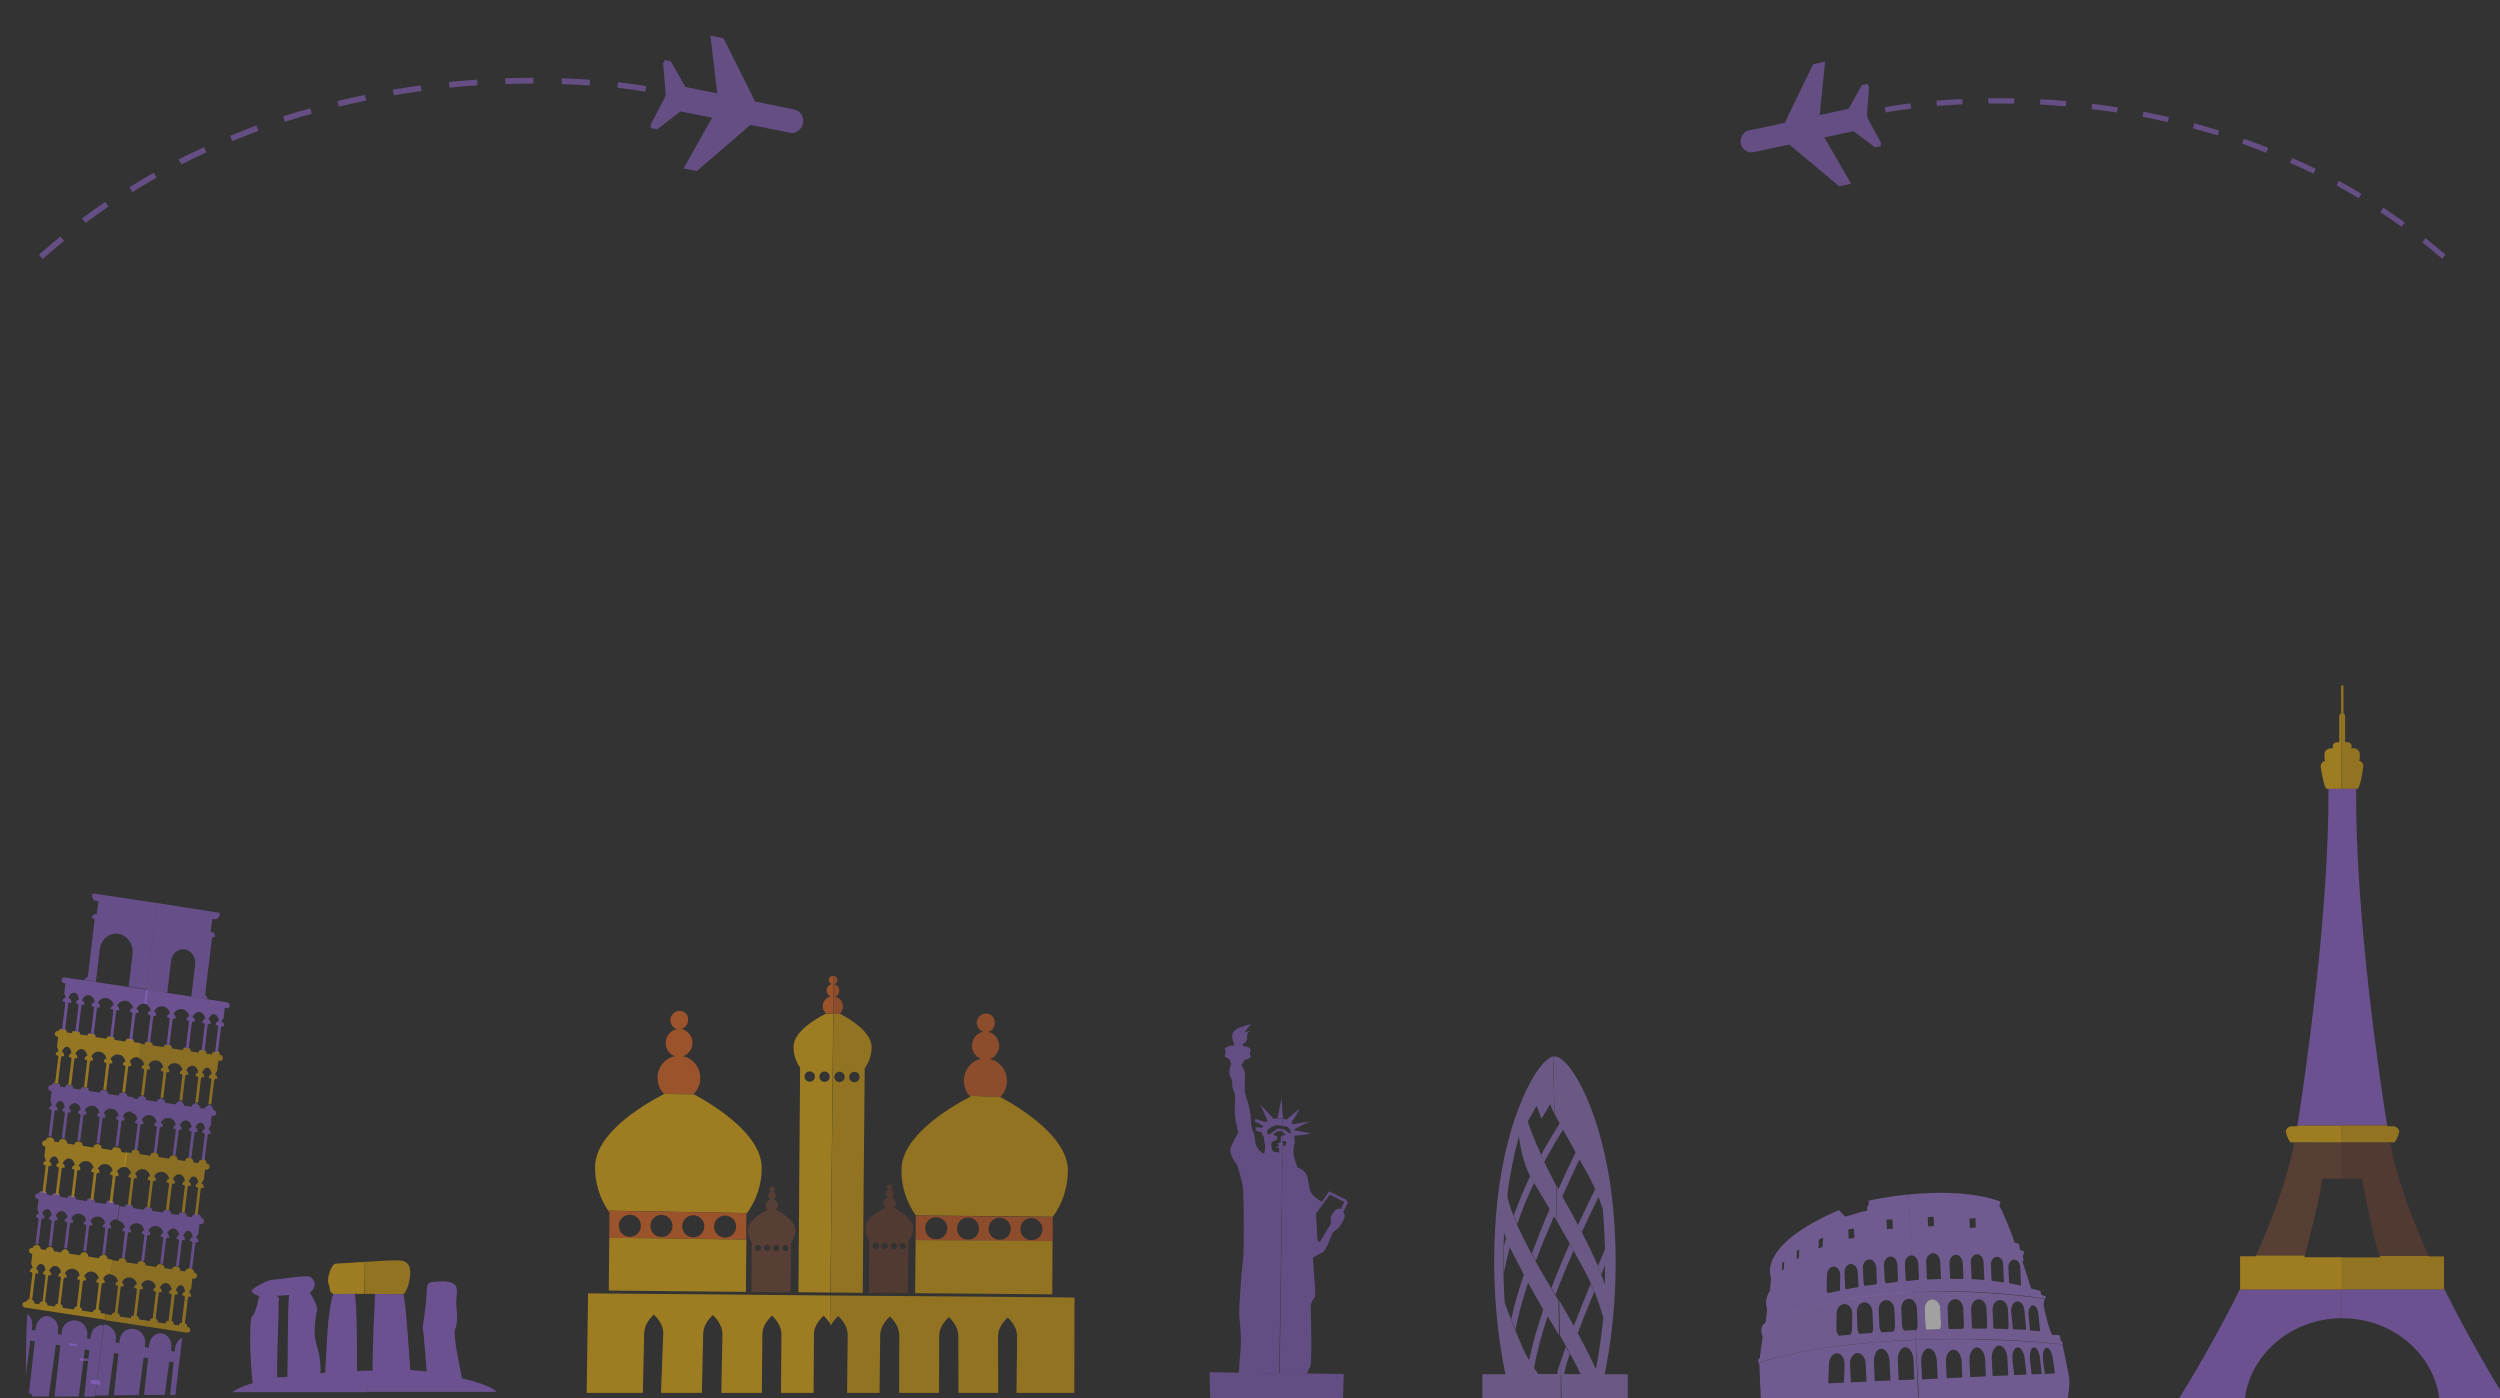 <?xml version="1.0" encoding="utf-8"?>
<!-- Generator: Adobe Illustrator 21.0.2, SVG Export Plug-In . SVG Version: 6.00 Build 0)  -->
<svg version="1.1" id="Capa_1" xmlns="http://www.w3.org/2000/svg" xmlns:xlink="http://www.w3.org/1999/xlink" x="0px" y="0px"
	 viewBox="0 0 1517 848.4" style="enable-background:new 0 0 1517 848.4;" xml:space="preserve">
<rect x="0" y="0" width="1517" height="848.4" fill="#333333" stroke="none"/>
<style type="text/css">
	.st0{opacity:0.54;}
	.st1{fill:#E2AA15;}
	.st2{fill:#DA6426;}
	.st3{fill:#F9BB14;}
	.st4{fill:#694031;}
	.st5{fill:#F26E25;}
	.st6{fill:#774939;}
	.st7{fill:#9B6CE0;}
	.st8{opacity:0.46;}
	.st9{opacity:0.5;fill:#9B6CE0;}
	.st10{opacity:0.5;fill:#F9BB14;}
	.st11{opacity:0.54;fill:#9B6CE0;}
	.st12{opacity:0.5;fill:#EC2726;}
	.st13{opacity:0.5;fill:#E2AA15;}
	.st14{fill:#D62423;}
	.st15{opacity:0.54;fill:none;}
	.st16{opacity:0.54;fill:#A37EE0;}
	.st17{opacity:0.54;fill:#FFFFFF;}
	.st18{opacity:0.54;fill:#A37FDB;}
	.st19{fill:#9A7ACC;}
	.st20{opacity:0.47;}
</style>
<g class="st0">
	<path class="st1" d="M606.9,665.6l-18.5-0.7c0.2,0.2,0.3,0.4,0.5,0.5c-14.6,7.6-41.7,24.5-41.9,44.3c-0.1,10.3,3.1,19.9,8.7,27.8
		l83.2,0.8l0,0c5.7-7.8,9-17.4,9.1-27.8C648.2,690.8,621.4,673.5,606.9,665.6z"/>
	<path class="st2" d="M555.7,737.6L555.7,737.6v0.6v0.2l-0.1,14.2l83.1,0.7l0.1-14.1v-0.2v-0.5L555.7,737.6z M574.8,745.4
		c0,3.7-3,6.7-6.8,6.6c-3.7,0-6.7-3-6.6-6.8c0-3.7,3-6.7,6.8-6.6C571.9,738.7,574.9,741.7,574.8,745.4z M594.1,745.6
		c0,3.7-3,6.7-6.8,6.6c-3.7,0-6.7-3-6.6-6.8c0-3.7,3-6.7,6.8-6.6C591.2,738.8,594.1,741.8,594.1,745.6z M613.3,745.7
		c0,3.7-3,6.7-6.8,6.6c-3.7,0-6.7-3-6.6-6.8c0-3.7,3-6.7,6.8-6.6C610.4,739,613.4,742,613.3,745.7z M632.6,745.9
		c0,3.7-3,6.7-6.8,6.6c-3.7,0-6.7-3-6.6-6.8c0-3.7,3-6.7,6.8-6.6C629.7,739.2,632.6,742.2,632.6,745.9z"/>
	<polygon class="st1" points="555.3,784.7 638.5,785.4 638.7,753.1 555.6,752.5 	"/>
	<path class="st2" d="M598.3,615c-3,0-5.6,2.5-5.6,5.6c0,2.6,1.7,4.8,4,5.5c-3.9,0.7-6.8,4.1-6.9,8.3c0,3.8,2.3,7,5.6,8.1
		c-5.9,1.2-10.5,6.6-10.5,13.2c0,3.6,1.3,6.9,3.5,9.3l18.5,0.7l0,0c2.5-2.4,4.1-5.9,4.1-9.7c0.1-6.5-4.4-12.1-10.4-13.3
		c3.3-1.1,5.6-4.2,5.7-8c0-4.1-2.8-7.7-6.7-8.5c2.4-0.7,4-2.8,4-5.5C603.8,617.6,601.4,615,598.3,615z"/>
	<path class="st1" d="M652,787.5h-0.5v-0.2L504,786.1h-0.1l-0.2,17.2c0,0.1,0.1,0.2,0.1,0.2c0.1,0.3,0.3,0.5,0.4,0.8
		c1.7-3.4,4.5-5.7,4.5-5.7s5.6,4.9,5.6,10.8h0.1l-0.4,35.8h19.7l0.4-35.6h0.1c0.1-6,5.8-10.7,5.8-10.7s5.6,4.9,5.6,10.8h0.1
		l-0.1,35.5h24.2l0.1-35.3h0.1c0.1-6,5.8-10.7,5.8-10.7s5.6,4.9,5.6,10.8h0.1l0.1,35.2h24.1l-0.1-35h0.1c0.1-6,5.8-10.7,5.8-10.7
		s5.6,4.9,5.6,10.8h0.1l-0.4,34.9h35.1L652,787.5z"/>
	<path class="st3" d="M493.9,809.1L493.9,809.1c0.2-5.9,5.9-10.7,5.9-10.7s1.8,1.6,3.4,4c0.2,0.3,0.4,0.6,0.5,0.9l0.2-17.2h-0.6
		l-146.5-1.3v3.8l-0.8,56.6h34.1l0.8-36.8h0.1c0.1-6,5.8-10.7,5.8-10.7s5.6,4.9,5.6,10.8h0.1l-1.4,36.7h24.8l0.8-36.5h0.1
		c0.1-6,5.8-10.7,5.8-10.7s5.6,4.9,5.7,10.8h0.1l-0.7,36.4h24.6l0.3-36.2h0.1c0.1-6,5.8-10.7,5.8-10.7s5.6,4.9,5.6,10.8h0.1
		l-0.3,36.1h19.8L493.9,809.1z"/>
	<path class="st4" d="M554.2,745.3c0-5.5-7.6-10.3-11.8-12.4c0.8-0.7,1.1-1.6,1.2-2.7c0-1.8-1.2-3.3-2.9-3.7
		c0.9-0.3,1.6-1.2,1.6-2.3c0-1.1-0.8-2.2-1.9-2.4c0.7-0.2,1.1-0.8,1.1-1.5c0-0.8-0.7-1.6-1.6-1.6c-0.8,0-1.6,0.7-1.6,1.6
		c0,0.8,0.5,1.3,1.1,1.5c-1.1,0.2-2,1.1-2,2.3c0,1,0.7,2,1.6,2.3c-1.7,0.4-3,1.8-3,3.7c0,1,0.4,2,1.1,2.7c-4.1,2.1-12,6.8-12,12.2
		c0,2.8,0.9,5.6,2.4,7.7l-0.3,31.7l23.7,0.2l0.3-31.7C553.2,750.8,554.2,748.1,554.2,745.3z M533.3,756.1c0,1-0.8,1.9-2,1.9
		c-1,0-1.9-0.8-1.9-2c0-1,0.8-1.9,1.9-1.9C532.4,754.1,533.3,755,533.3,756.1z M538.7,756.1c0,1-0.8,1.9-1.9,1.9c-1,0-1.9-0.8-1.9-2
		c0-1,0.8-1.9,1.9-1.9C537.9,754.2,538.7,755.1,538.7,756.1z M544.3,756.2c0,1-0.8,1.9-1.9,1.9s-1.9-0.8-1.9-2c0-1,0.8-1.9,1.9-1.9
		C543.4,754.2,544.3,755.1,544.3,756.2z M549.8,756.2c0,1-0.8,1.9-1.9,1.9s-1.9-0.8-1.9-2c0-1,0.8-1.9,1.9-1.9
		C548.9,754.3,549.8,755.2,549.8,756.2z"/>
	<path class="st5" d="M412.4,613.4c-3,0-5.6,2.5-5.6,5.6c0,2.6,1.6,4.8,4,5.5c-3.9,0.7-6.8,4.1-6.9,8.3c0,3.8,2.3,7,5.6,8.1
		c-6,1.2-10.5,6.6-10.5,13.1c0,3.9,1.5,7.3,4,9.8L421,664c-0.1,0-0.1-0.1-0.2-0.1c2.5-2.4,4.1-5.8,4.1-9.7c0.1-6.5-4.4-12-10.4-13.3
		c3.3-1.1,5.6-4.2,5.7-8c0-4.1-2.8-7.7-6.7-8.5c2.4-0.7,4-2.8,4-5.5C417.9,616,415.5,613.5,412.4,613.4z"/>
	<path class="st3" d="M421.2,664.1l-18.2-0.3l0,0c-14.6,7.6-41.7,24.4-41.9,44.2c-0.1,9.8,2.8,18.9,7.9,26.6l84.3,1.5
		c5.6-7.8,8.9-17.1,8.9-27.3C462.3,689.2,435.7,672,421.2,664.1z"/>
	<path class="st5" d="M369,734.7c0.3,0.4,0.6,0.8,0.8,1.2v1.1l-0.1,14.1l83.1,1l0.1-14.5v-1.1c0.1-0.1,0.2-0.3,0.3-0.4L369,734.7z
		 M388.9,743.8c0,3.7-3,6.7-6.8,6.7c-3.7,0-6.7-3-6.6-6.8c0-3.6,2.9-6.4,6.4-6.6h0.6C386.1,737.3,388.9,740.2,388.9,743.8z
		 M408.1,744c0,3.7-3,6.7-6.8,6.6c-3.7,0-6.7-3-6.6-6.8c0-3.6,2.9-6.4,6.4-6.6h0.6C405.4,737.5,408.1,740.4,408.1,744z M427.4,744.1
		c0,3.7-3,6.7-6.8,6.7c-3.7,0-6.7-3-6.6-6.8c0-3.6,2.9-6.4,6.4-6.6h0.6C424.6,737.7,427.4,740.5,427.4,744.1z M446.7,744.3
		c0,3.7-3,6.7-6.8,6.7c-3.7,0-6.7-3-6.6-6.8c0-3.6,2.9-6.4,6.4-6.6h0.6C443.9,737.8,446.7,740.7,446.7,744.3z"/>
	<polygon class="st3" points="369.4,783.1 452.6,783.9 452.9,752.2 369.7,751.1 	"/>
	<path class="st5" d="M505.6,592.1L505.6,592.1c-0.3,0-0.5,0.1-0.7,0.1c-1.1,0.3-2,1.2-2,2.4s0.8,2.2,1.9,2.5
		c-1.8,0.3-3.2,1.9-3.2,3.8c0,1.7,1,3.2,2.6,3.7c-2.8,0.6-4.9,3-5,5.9c0,1.8,0.8,3.3,1.9,4.4c0,0,0,0-0.1,0l4.5,0.1l0.2-23.1
		C505.8,592.2,505.7,592.1,505.6,592.1z"/>
	<path class="st3" d="M501.1,615.1c-6.9,3.5-19.5,11.1-19.6,20.1c0,4.7,1.5,9,4,12.7l-1,136.2l18.8,0.2h0.6l1.7-169.1L501.1,615.1z
		 M494.5,653.3c0,1.7-1.4,3.1-3.2,3.1c-1.7,0-3.1-1.4-3.1-3.2c0-1.7,1.4-3.1,3.2-3.1C493.2,650.2,494.6,651.6,494.5,653.3z
		 M503.5,653.4c0,1.7-1.4,3.1-3.2,3.1c-1.7,0-3.1-1.4-3.1-3.2c0-1.7,1.4-3.1,3.2-3.1C502.2,650.3,503.6,651.7,503.5,653.4z"/>
	<path class="st2" d="M508.1,594.7c0-1.3-1-2.4-2.3-2.5l-0.2,23.1l4.3,0.1c-0.1-0.1-0.3-0.1-0.4-0.2c1.2-1.1,1.9-2.6,2-4.4
		c0-3-2.1-5.5-4.8-6c1.5-0.5,2.6-2,2.6-3.7c0-1.9-1.3-3.5-3.1-3.9C507.3,596.9,508.1,596,508.1,594.7z"/>
	<path class="st1" d="M528.9,635.5c0.1-8.9-12.1-16.6-18.9-20.2l-4.3-0.1L504,784.3h0.1l19.4,0.2l1.2-136.2
		C527.3,644.5,528.9,640.2,528.9,635.5z M512.6,653.5c0,1.7-1.4,3.1-3.2,3.1c-1.7,0-3.1-1.4-3.1-3.2c0-1.7,1.4-3.1,3.2-3.1
		C511.2,650.3,512.6,651.7,512.6,653.5z M521.6,653.6c0,1.7-1.4,3.1-3.2,3.1c-1.7,0-3.1-1.4-3.1-3.2c0-1.7,1.4-3.1,3.2-3.1
		S521.6,651.8,521.6,653.6z"/>
	<path class="st6" d="M470.2,721.6c0-0.8-0.7-1.6-1.6-1.6c-0.8,0-1.6,0.7-1.6,1.6c0,0.8,0.5,1.3,1.1,1.5c-1.1,0.2-2,1.1-2,2.3
		c0,1,0.7,1.9,1.6,2.3c-1.7,0.4-3,1.8-3,3.7c0,1,0.5,2.1,1.1,2.7c-4.1,2.1-12,6.8-12,12.2c0,2.8,0.9,5.6,2.4,7.7l-0.2,30l23.7,0.2
		l0.3-30c1.6-2.2,2.5-4.8,2.6-7.7c0-5.5-7.6-10.3-11.8-12.4c0.8-0.7,1.1-1.6,1.2-2.7c0-1.8-1.2-3.3-2.9-3.7c0.9-0.3,1.6-1.1,1.6-2.3
		c0-1.1-0.8-2.2-1.9-2.4C469.7,722.9,470.2,722.2,470.2,721.6z M461.9,757.2c0,1-0.8,1.9-1.9,1.9s-1.9-0.8-1.9-1.9
		c0-1,0.8-1.9,1.9-1.9C461.2,755.3,461.9,756.1,461.9,757.2z M467.5,757.2c0,1-0.8,1.9-2,1.9c-1,0-1.9-0.8-1.9-1.9
		c0-1,0.8-1.9,1.9-1.9C466.6,755.4,467.5,756.2,467.5,757.2z M472.9,757.3c0,1-0.8,1.9-1.9,1.9c-1,0-1.9-0.8-1.9-1.9s0.8-1.9,2-1.9
		C472.1,755.4,472.9,756.2,472.9,757.3z M478.5,757.3c0,1-0.8,1.9-1.9,1.9s-1.9-0.8-1.9-1.9s0.8-1.9,2-1.9
		C477.6,755.5,478.5,756.3,478.5,757.3z"/>
</g>
<g class="st0">
	<path class="st3" d="M1421,682.9h-27c0,0.2-0.1,0.4-0.1,0.5h-3c-2.2,0-3.9,1.6-3.9,3.5c0,0,1.3,5.1,3.1,6.4h30.9V682.9z"/>
	<path class="st6" d="M1390.1,693.3c0.3,0.2,0.5,0.3,0.8,0.3h1.3c-4.1,21.4-13.1,45.5-23.3,68.4h29.7c1.6-6,9.9-37.8,10.4-46.7h11.9
		h0.1v-21.9L1390.1,693.3L1390.1,693.3z"/>
	<path class="st3" d="M1421,416L1421,416h-0.5v17.1c-0.6,0.2-1,0.8-1,1.4v15.9h-1.2c-1.6,0-2.8,1.1-2.8,2.5c0,0.4,0.1,0.8,0.3,1.2
		h-1.3c-2.2,0-4,1.6-4,3.5v2.4c0,0.6,0.2,1.1,0.4,1.6c-1.5,0.5-2.7,1.8-2.7,3.3c0,0,1.6,12.4,3.6,13.8h9.1L1421,416L1421,416z"/>
	<path class="st7" d="M1412,478.7c0.1,0.1,0.2,0.1,0.4,0.1h0.5c0.5,76.4-14.7,177.8-18.8,204.1h27V478.7H1412z"/>
	<path class="st7" d="M1359.1,782.5c-19.7,39.8-40.3,71.5-40.3,71.5h41h2c0.7-29.9,26.9-53.9,59.1-54.1h0.1v-17.4H1359.1z"/>
	<path class="st3" d="M1421,762.9L1421,762.9h-22.7c0,0,0.1-0.3,0.3-1h-29.7c-0.1,0.1-0.1,0.3-0.2,0.4h-9.4v19.9
		c0,0.1-0.1,0.2-0.1,0.3h61.9v-19.6H1421z"/>
	<path class="st1" d="M1483,781.7v-19.3h-9.1c-0.1-0.1-0.1-0.3-0.2-0.4h-29.8c0.1,0.4,0.2,0.7,0.4,1h-22.9h-0.3v19.6h62.3
		C1483.2,782.3,1483.1,782,1483,781.7z"/>
	<path class="st7" d="M1483.4,782.5H1421v17.4c0.1,0,0.1,0,0.2,0l0,0c32.3,0,58.6,24.1,59.4,54.1h3h40
		C1523.7,854.1,1503.1,822.3,1483.4,782.5z"/>
	<path class="st1" d="M1434.1,464.8c0-1.5-1.1-2.8-2.6-3.3c0.3-0.5,0.4-1,0.4-1.6v-2.4c0-1.9-1.8-3.5-3.9-3.5h-1.3
		c0.2-0.4,0.3-0.8,0.3-1.2c0-1.4-1.3-2.5-2.8-2.5h-1.2v-15.9c0-0.6-0.4-1.2-1-1.4v-17h-0.7h-0.3v62.7h9.5
		C1432.6,477.3,1434.1,464.8,1434.1,464.8z"/>
	<path class="st7" d="M1448.5,682.9c-4.2-26.2-19.4-127.6-18.8-204.1h0.5c0.1,0,0.3-0.1,0.4-0.1h-9.5v204.2H1448.5z"/>
	<path class="st1" d="M1455.9,686.9c0-1.9-1.8-3.5-3.9-3.5h-3.3c0-0.2-0.1-0.4-0.1-0.5H1421v10.4h31.7
		C1454.5,692,1455.9,686.9,1455.9,686.9z"/>
	<path class="st4" d="M1450.3,693.6h1.6c0.3,0,0.5-0.1,0.8-0.3H1421v21.9h0.3h11.9c0,0,6.7,35.7,10.6,46.7h29.8
		C1463.4,739.1,1454.4,715,1450.3,693.6z"/>
</g>
<g class="st8">
	<path class="st7" d="M785.6,689.1c3.4-0.1,10.2-1.2,9.9-1.3s-6.5-1.4-9.8-1.9l-0.2,3.5C785.6,689.4,785.6,689.3,785.6,689.1z"/>
	<path class="st7" d="M783.5,681.3c1-1.2,5.6-8.8,5.1-8.5c-1.6,1.1-7.5,6.3-8.3,6.9c0,0,0,0-0.1,0L783.5,681.3z"/>
	<polygon class="st7" points="785.6,685.1 794.7,680.4 784,682.3 784.3,683 	"/>
	<polygon class="st7" points="784.6,682.3 784.5,682.3 784.9,682.9 	"/>
	<path class="st7" d="M815.4,833.7c0,0-25.4-0.2-25.3-0.4l-16.7-0.2l-0.3,20.5h41.7L815.4,833.7z"/>
	<path class="st7" d="M776.5,833.4l16.7,0.2c0.2-0.8,0.7-2.6,1.8-4c1.4-1.9,0.3-37.9,0.3-37.9s1.4-3.7,2.5-4.4s-1.5-23.9-1-24.3
		c0.5-0.3,4-2.1,5.9-3.1s5.8-11.6,5.8-11.6s1.2-1.4,3-2.6c1.8-1.2,3.4-4.8,4.2-6.5s-0.6-3.7-0.6-3.7l2.8-5.9l-1-1.6l-10.4-5.1
		l-4.5,6.4c0,0-4-2.4-6-4.9c-2.1-2.5-1.4-8.4-3.6-12.3c-1-1.7-3.1-3-5.2-3.8c-0.7-2.2-1.8-5.4-2.1-6.8c-0.5-2.1-0.2-6.1,0.4-7.3
		c0.3-0.8,0.1-3-0.2-4.4c0.2-0.4,0.4-0.5,0.5-0.8c0,0,0-3.3-0.4-4.6c-0.4-1.4-1.8-3.4-2.3-3.8l-3.3-1.5c-0.4-0.1-0.8-0.2-1.2-0.3
		l-0.1,4.5c0.7,0.3,2.1,0,3.2,0.9c1.1,0.9,1.8,3,1.6,3.6c-0.2,0.5-4.3-2.6-4.7-2.7c0,0,0,0-0.1,0v1.9c0.8,0.7,1.7,1.6,1.7,1.6
		s-0.9,0.2-1.8,0.4v3.3l0,0c0,0,2.2,0.1,2.2,0.7c0.1,0.5-0.7,2.5-1.2,2.6c-0.3,0.1-0.8-0.8-1-1.7L776.5,833.4z M807,724.9l8.7,4.4
		l-1.9,4.2c0,0-2.1-0.3-3.3,0.6c-1.2,0.9-3.1,4.1-3.1,5s0.4,3,0.4,3l-7,11.7l-1.4-1.2l-0.8-16.3L807,724.9z"/>
	<path class="st7" d="M753.9,635.3c0-0.7,0.1-1.7,0.6-2c0.7-0.4,2.2-1.3,2.2-3.1s0.2-2.9,0.6-3.5c0.4-0.6,1.5-1.4,1.5-1.4l-3.8,1.3
		l3.9-5.1c0,0-6.7,1.5-9,3.2c-1.7,1.3-2.8,2.9-1.9,6.4c0.4,1.5,0.8,2.9,1.6,3.7c-0.1,0-0.2,0-0.3,0l5.4,0.5
		C754.4,635.4,754.1,635.3,753.9,635.3z"/>
	<path class="st7" d="M778.5,678.8l-0.9-12.3l-2.4,12h-0.1L778.5,678.8L778.5,678.8z"/>
	<path class="st7" d="M761.8,684c0.2,0.8,0.3,1.6,0.6,2.3c1.5,0.3,3.8,0.9,3.8,0.9s0,0.1,0.1,0.2l0.2-3.1
		C766.2,684.4,763.6,684,761.8,684z"/>
	<path class="st7" d="M765,670.4c-0.4-0.4,4.1,9.6,4.1,9.6l0,0l0,0l3.7-1.1C772.3,678.4,765.4,670.7,765,670.4z"/>
	<path class="st7" d="M761.8,678.9c-0.2,0.5-0.3,1-0.5,1.5l5.4,2.9l1.5-2.2L761.8,678.9z"/>
	<path class="st7" d="M778.4,693.8c-0.2-0.8-0.3-1.5,0-1.5V689c-0.5,0.1-0.9,0.3-1.1,0.4c-0.3,0.4-0.1,2.9-0.2,3.4
		c-0.1,0.5-0.3,0.7-0.8,0.7s-1.1,0.2-1.1,0.2l0.7,1.1v0.6c0,0-0.2,0.1-0.7,0.1s-0.7,0.4-0.8,0.7s0.7,0.1,1.2,0.1s0.6,0.7,0.6,0.7
		s0,1.3,0,1.8s-0.4,0.6-1,0.5s-2.6-0.2-3.2-1.4c-0.6-1.2-0.7-4.1-0.4-4.6s2.6-1.5,3-1.6s0.6-1.3,0.4-1.9c-0.1-0.6-2-1-2-1
		c-1-1,3.4-2.8,4-2.7c0.2,0,0.8,0.5,1.3,1v-1.9c-0.5-0.1-2.2-0.7-3.2-0.2c-1,0.6-4,2.7-5,3.4c-1.1,0.7-1.3-2.1-1.3-2.1
		c1.2-1.9,4.3-3.4,5.6-3.5s3.2,0.2,3.8,0.6h0.1l0.1-4.5c-0.3-0.1-6.7-0.8-9.5,1.2c-1.2,0.9-4.1,4.9-3.1,8c0.1,0.2,0.1,0.2,0.2,0.4
		c0.3,0.5,0.7,1.2,1,1.8c0.1,3.4,0.8,4.8,0.8,4.8l-0.6,5c0,0-1.4-0.4-2.3-1.3c-0.9-0.9-3.1-3.5-3.2-6c-0.1-2.1-0.5-4.7-1.2-5.6
		c-0.2-0.4-1.2-3.7-1.3-5.1c-0.1-0.7-0.2-1.4-0.2-2c0-0.3,0-0.5,0-0.8l0,0c0-0.3,0-0.6,0-1c-0.1-5.4-3.7-14.6-3.7-16.5
		s0-6.1,0.2-9.3c0.2-3.1-2.3-6-2.3-6s0.4-0.9,1.3-1.9c0.4-0.4,0.5-0.9,0.5-1.4c2.3-0.4,3.8-1.2,3.9-2.2c0-0.3-0.2-0.6-0.4-0.9V638
		c0.3-0.3,0.5-0.6,0.5-0.9c0-1.1-2-2.1-4.8-2.6l-5.5-0.2c-3.2,0.3-5.5,1.2-5.5,2.4c0,0.3,0.1,0.6,0.4,0.8v2.2
		c-0.3,0.3-0.4,0.5-0.4,0.8c0,0.9,1.2,1.6,3,2.2c-0.1,1.4,1,2.8,1,2.8l0,0c0,0-0.9,1.3-1.2,4.3c-0.2,3.2,1.6,5.5,1.6,5.5
		s0.2,1,0.1,3c0,1.9,1.6,5.5,1.6,5.5s0.4,3,0,8.4c-0.5,5.4,2.1,15.1,2.1,15.1s-2.4,4-4.4,8.5s3.6,10.9,3.6,10.9s3.4,10.4,3.7,14.6
		c0.3,4.2,0.9,36.9-0.1,43.9s-2.4,29.2-2.3,32c0.1,2.8,1.8,14.6,0.7,23.8c-0.4,3.6-0.7,8.1-0.9,12.2l24.5,0.3L778.4,693.8z"/>
	<polygon class="st7" points="776.5,833.4 734,832.6 734.4,853.6 776.2,853.6 	"/>
</g>
<g class="st0">
	<path class="st7" d="M222.2,831.8c-2.8,0.1-4.9,0.1-5.6,0.1c0.1-14.5,0-39.8-1.3-46.8h-13c-1.7,4.3-3.2,15.4-3.7,24.9
		c-0.3,6.5-1,15.8-1.2,22.9c-1.5,0.1-1.6,0.3-3,0.4c0.5-5.4-0.7-12.2-2.3-17.3c-2.8-8.9,0.4-20.8,0.4-21.7c0-1.3-2.2-6.8-4.5-9.8
		c1.6-1.1,5.8-5.7,0.1-9.8c-1.6-1.1-20.4,1.8-23,1.9c-2.6,0-11.6,5-12.3,6.4c-0.6,1.3,2.2,2.7,4.7,3.6c-0.1,0.1-0.2,0.1-0.3,0.2
		c-0.4,0.4-1.6,9.6-4.2,12c-2.2,2-1,32,0.4,40.5c-7.5,2.1-10.9,4.3-12.4,5.5h81.1L222.2,831.8z M174.4,835.5
		c-0.6,0.1-5.6,0.2-6.2,0.3c-0.4-12,1.1-40.4,0.8-43.1c-0.4-3.2,1.7-5.1-1.3-6.4c2.5-0.1,5.1-0.3,7.7-0.5
		C174.5,793.9,174.7,822.1,174.4,835.5z"/>
	<path class="st3" d="M215.3,785.1c0.9,0,3.3,0,5.8,0l-0.3-19.4c-8.3,0.5-16,1.1-17.2,1.1c-2.3,0-5.5,8.8-4.3,12
		c1.3,3.2,0.3,5.8,3,6.1c0,0.1-0.1,0.2-0.1,0.3L215.3,785.1L215.3,785.1z"/>
	<path class="st1" d="M244.7,785.4c1.8-1,3.9-7.2,4.1-11c0.3-4.1,0.5-9.3-6.9-9.6c-3.6-0.1-12.3,0.3-20.5,0.9c-0.2,0-0.3,0-0.5,0
		l0.3,19.4c0.1,0,0.2,0,0.3,0c2.5,0,5.1,0,6.1,0v0.1l17.2,0.2C244.7,785.5,244.7,785.5,244.7,785.4z"/>
	<path class="st7" d="M280.4,836.4c-1.6-7.9-5.6-25.8-4.2-29.8c1.7-5,1.2-9,0.7-14.3s1.9-10.9-1.5-13.2c-3.5-2.3-9.5-1.5-12.7-1.2
		c-3.2,0.4-3.5,0.4-3.9,8.6c-0.4,8.3-2.7,18.8-2.2,20.1c0.4,0.9,1.6,16.4,2.3,25.6c-4.3-0.4-9.7-0.9-9.9-0.9
		c-0.9-12.4-2.4-33.3-3.1-38.9c-0.3-2.8-0.7-5.1-1.1-7l-17.2-0.2c-0.1,3.2-1.7,32.4-1.5,46.5c-1.1,0-2.6,0-4.1,0l0.2,12.9h79.3
		C300.4,843.8,296,839.8,280.4,836.4z"/>
</g>
<path class="st9" d="M64.8,729.3c-0.4,0.3-0.6,0.8-0.7,1.3l-6.5-1c0-0.8-0.3-1.5-0.7-1.9l-3.2-0.5c-0.5,0.2-1,0.8-1.1,1.6l-6.6-1
	c0-0.6-0.1-1.1-0.4-1.5c-0.1-0.1-0.2-0.2-0.3-0.3l-3.2-0.5c-0.1,0.1-0.2,0.1-0.4,0.2c-0.4,0.3-0.6,0.8-0.7,1.3l-4.4-0.7
	c0-0.8-0.2-1.4-0.7-1.8l-3.3-0.5c-0.5,0.2-0.9,0.8-1.1,1.5l-2.9-0.5c0-0.8-0.2-1.4-0.7-1.8l-3.3-0.5c-0.5,0.2-0.9,0.8-1,1.5
	l-0.4-0.1c-0.9-0.1-1.7,0.6-1.8,1.5c-0.1,1,0.5,1.9,1.4,2l0.6,0.1l-0.7,6.1v0.1c0.4,0.7,0.7,1.6,0.7,2.6c-0.7,0-1.4,0.8-1.6,1.9v0.3
	l1.3,0.2c0,0.3,0.1,0.6,0.3,0.7l-1.8,15.1l1.7,0.3l1.8-15.1c0.2-0.1,0.4-0.3,0.5-0.6l1.3,0.2v-0.3c0.1-1.2-0.4-2.2-1.2-2.4h-0.2
	c0.7-2,2-3.3,3.3-3.1h0.1c1.3,0.2,2.3,1.8,2.4,4c-0.7,0-1.4,0.8-1.5,1.9v0.3l1.3,0.2c0,0.3,0.1,0.6,0.3,0.7l-1.8,15.1l1.7,0.3
	l1.8-15.2c0.2-0.1,0.4-0.3,0.5-0.6l1.3,0.2v-0.3c0.1-0.7-0.1-1.3-0.4-1.8c-0.2-0.3-0.5-0.5-0.8-0.6l0,0c0.8-2,2.4-3.2,4-3h0.1
	c1.6,0.3,2.9,1.9,3.1,4.1c-0.8-0.1-1.6,0.7-1.7,1.9v0.3l1.3,0.2c0,0.3,0.1,0.6,0.3,0.7L39,757.3l1.7,0.3l1.8-15.2
	c0.2-0.1,0.4-0.3,0.5-0.6l1.3,0.2v-0.3c0.1-0.7-0.1-1.3-0.4-1.8c-0.2-0.3-0.4-0.5-0.7-0.5c0.9-2,2.8-3.2,4.9-2.9h0.2
	c2.1,0.3,3.6,2,4,4.2c-0.7,0-1.4,0.8-1.5,1.9v0.3l1.3,0.2c0,0.3,0.1,0.6,0.3,0.7L50.6,759l1.7,0.3l1.8-15.2c0.2-0.1,0.4-0.3,0.5-0.6
	l1.3,0.2v-0.3c0.1-1.1-0.3-2.1-1.1-2.3c0.9-2,2.8-3.2,4.9-2.9h0.2c2.1,0.3,3.6,2,4,4.2c-0.3,0-0.6,0.1-0.8,0.3
	c-0.4,0.4-0.7,0.9-0.8,1.6v0.3l1.3,0.2c0,0.3,0.1,0.6,0.3,0.7l-1.8,15.3l1.7,0.3l1.8-15.3c0.2-0.1,0.4-0.3,0.5-0.6l1.3,0.2v-0.3
	c0.1-1.1-0.3-2-1-2.3c0.9-2,2.8-3.2,4.9-2.9l1.1-8.7l-3.2-0.5c0-0.6-0.1-1.1-0.4-1.5c-0.1-0.2-0.2-0.3-0.4-0.4l-3.1-0.5
	C65.1,729.1,64.9,729.2,64.8,729.3z"/>
<path class="st10" d="M69.9,696.1h-0.2c-0.8-0.1-1.5,0.7-1.7,1.8l-6.4-1c0.1-1.1-0.4-2.1-1.2-2.2h-0.2v-0.2l-1.7-0.3v0.3h-0.2
	c-0.8-0.1-1.5,0.7-1.7,1.8l-6.5-1c0.1-1.1-0.4-2.1-1.2-2.2h-0.2v-0.2l-1.7-0.3v0.2h-0.2c-0.3-0.1-0.7,0.1-0.9,0.3
	c-0.4,0.3-0.7,0.9-0.8,1.5l-4.4-0.7c0.1-0.6-0.1-1.2-0.4-1.7c-0.2-0.3-0.5-0.5-0.8-0.6h-0.2v-0.2l-1.7-0.3v0.2h-0.2
	c-0.3,0-0.7,0.1-0.9,0.3c-0.4,0.3-0.7,0.9-0.8,1.5l-2.9-0.4c0.1-1.1-0.4-2.1-1.2-2.2h-0.2v-0.2l-1.7-0.3v0.3h-0.2
	c-0.3-0.1-0.7,0-0.9,0.3c-0.4,0.3-0.7,0.9-0.8,1.5l-0.4-0.1c-0.4-0.1-0.8,0.1-1.2,0.4c-0.3,0.3-0.6,0.7-0.6,1.2
	c-0.1,0.5,0.1,0.9,0.3,1.3c0.3,0.4,0.6,0.6,1.1,0.7l0.6,0.1l-0.7,6.1l0.1,0.1c0.4,0.7,0.7,1.6,0.7,2.6c-0.7,0-1.4,0.8-1.6,1.9v0.3
	l1.3,0.2c0,0.3,0.1,0.6,0.3,0.7l-1.9,15.7h-0.2c-0.2,0-0.4,0-0.6,0.1l3.3,0.5c-0.2-0.1-0.4-0.3-0.6-0.3h-0.2l1.9-15.7
	c0.2-0.1,0.4-0.3,0.5-0.6l1.3,0.2v-0.3c0.1-1.2-0.4-2.2-1.2-2.4h-0.2c0.7-2,2-3.3,3.3-3.1h0.1c1.3,0.2,2.3,1.8,2.4,4
	c-0.7,0-1.4,0.8-1.5,1.9v0.3l1.3,0.2c0,0.3,0.1,0.6,0.3,0.7l-1.9,15.7h-0.2c-0.2,0-0.4,0-0.6,0.1l3.3,0.5c-0.2-0.1-0.3-0.3-0.6-0.3
	h-0.2l1.9-15.7c0.2-0.1,0.4-0.3,0.5-0.6l1.3,0.2v-0.3c0.1-0.7-0.1-1.3-0.4-1.8c-0.2-0.3-0.5-0.5-0.8-0.6l0,0c0.8-2,2.4-3.2,4-3h0.2
	c1.6,0.3,2.9,1.9,3.1,4.1c-0.8-0.1-1.5,0.8-1.7,1.9v0.3l1.3,0.2c0,0.3,0.1,0.6,0.3,0.7l-1.9,15.7h-0.2c-0.2,0-0.4,0-0.6,0.1l3.2,0.5
	c-0.2-0.1-0.3-0.2-0.5-0.3H45l1.9-15.7c0.2-0.1,0.4-0.3,0.5-0.6l1.3,0.2v-0.3c0.1-1.1-0.3-2.1-1-2.3c0.9-2,2.8-3.2,4.9-2.9h0.2
	c2.1,0.3,3.6,2,4,4.2c-0.7,0-1.4,0.8-1.5,1.9v0.3l1.3,0.2c0,0.3,0.1,0.6,0.3,0.7L55,727.6h-0.2c-0.2,0-0.4,0-0.6,0.1l3.2,0.5
	c-0.2-0.1-0.3-0.2-0.5-0.2h-0.2l1.9-15.7c0.2-0.1,0.4-0.3,0.5-0.6l1.3,0.2v-0.3c0.1-1.1-0.3-2.1-1.1-2.3c0.9-2,2.8-3.2,4.9-2.9h0.2
	c2.1,0.3,3.6,2,4,4.2c-0.3,0-0.6,0.1-0.8,0.3c-0.4,0.4-0.7,0.9-0.8,1.6v0.3l1.3,0.2c0,0.3,0.1,0.6,0.3,0.7l-1.9,15.7h-0.2
	c-0.2,0-0.3,0-0.5,0.1l3.1,0.5c-0.1-0.1-0.3-0.2-0.5-0.2h-0.2l1.9-15.7c0.2-0.1,0.4-0.3,0.5-0.6l1.3,0.2v-0.3
	c0.1-0.7-0.1-1.3-0.4-1.8c-0.2-0.3-0.4-0.4-0.6-0.5c0.9-2,2.8-3.2,4.9-2.9h0.1l1.1-8.7l-3.4-0.5c0.1-0.6-0.1-1.2-0.4-1.7
	c-0.2-0.3-0.5-0.5-0.8-0.6h-0.2v-0.2l-1.7-0.3L69.9,696.1z"/>
<path class="st10" d="M76,632l-6.5-1c0-0.7-0.2-1.2-0.5-1.6l-3.6-0.5c0,0-0.1,0-0.1,0.1c-0.4,0.3-0.6,0.8-0.7,1.3l-6.6-1
	c0-0.6-0.2-1.2-0.5-1.6l-3.7-0.6c0,0,0,0-0.1,0c-0.4,0.3-0.6,0.8-0.7,1.3l-4.4-0.7c0-0.6-0.2-1.1-0.5-1.5l-3.8-0.6
	c-0.4,0.3-0.6,0.7-0.8,1.3l-3-0.4c0-0.6-0.1-1.1-0.4-1.5l-3.9-0.6c-0.3,0.3-0.6,0.8-0.7,1.3l-0.4-0.1c-0.9-0.1-1.7,0.5-1.8,1.5
	c-0.1,0.5,0.1,0.9,0.3,1.3c0.3,0.4,0.6,0.6,1.1,0.7l0.6,0.1l-0.7,6.1l0.1,0.1c0.4,0.7,0.7,1.6,0.7,2.6c-0.3,0-0.5,0.1-0.8,0.3
	c-0.4,0.3-0.7,0.9-0.8,1.6v0.3l1.3,0.2c0,0.3,0.1,0.6,0.3,0.7l-1.9,15.7h-0.2c-0.3,0-0.6,0.1-0.9,0.3l3.7,0.5
	c-0.2-0.2-0.4-0.4-0.7-0.5h-0.2l1.9-15.7c0.2-0.1,0.4-0.3,0.5-0.6l1.3,0.2v-0.3c0.1-1.2-0.4-2.2-1.2-2.4h-0.2c0.7-2,2-3.3,3.3-3.1
	h0.1c1.3,0.2,2.3,1.8,2.4,4c-0.7,0-1.4,0.8-1.5,1.9v0.3l1.3,0.2c0,0.3,0.1,0.6,0.3,0.7L41.5,658h-0.2c-0.3,0-0.5,0-0.7,0.2l3.4,0.5
	c-0.2-0.2-0.4-0.3-0.6-0.3h-0.2l1.9-15.7c0.2-0.1,0.4-0.3,0.5-0.6l1.3,0.2V642c0.1-0.7-0.1-1.3-0.4-1.8c-0.2-0.3-0.5-0.5-0.8-0.6
	l0,0c0.8-2,2.4-3.2,4-3h0.1c1.6,0.3,2.9,1.9,3.2,4.1c-0.3,0-0.6,0.1-0.9,0.3c-0.4,0.4-0.7,0.9-0.8,1.6v0.3l1.3,0.2
	c0,0.3,0.1,0.6,0.3,0.7L51,659.5h-0.2c-0.2,0-0.4,0-0.6,0.1l3.2,0.4c-0.1-0.1-0.3-0.2-0.5-0.2h-0.2l1.9-15.7
	c0.2-0.1,0.4-0.3,0.5-0.6l1.3,0.2v-0.3c0.1-1.1-0.3-2.1-1-2.3c0.9-2,2.8-3.2,4.9-2.9h0.2c2.1,0.3,3.7,2,4,4.2
	c-0.8,0-1.4,0.8-1.5,1.9v0.3l1.3,0.2c0,0.3,0.1,0.6,0.3,0.7l-1.9,15.7h-0.2h-0.1l2,0.3l1.9-15.7c0.2-0.1,0.4-0.3,0.5-0.6l1.3,0.2
	v-0.3c0.1-1.1-0.3-2.1-1.1-2.3c0.9-2,2.8-3.2,4.9-2.9h0.2c2.1,0.3,3.6,2,4,4.2c-0.8,0-1.5,0.8-1.6,1.9v0.3l1.3,0.2
	c0,0.3,0.1,0.6,0.3,0.7l-1.9,15.5l1.7,0.2l1.9-15.5c0.2-0.1,0.4-0.3,0.5-0.6l1.3,0.2v-0.3c0.1-1.1-0.3-2.1-1-2.3
	c0.9-2,2.8-3.2,4.9-2.9h0.2c0.1,0,0.1,0.1,0.2,0.1H84l1.1-8.7h-0.2l-3.6-0.5c0-0.7-0.2-1.3-0.6-1.7l-3.5-0.5
	C76.5,630.8,76.1,631.3,76,632z"/>
<path class="st9" d="M94.8,547.9l-38.4-5.8c-0.2,0.3-0.3,0.7-0.4,1.1c-0.2,1.7,0.9,3.3,2.4,3.5l1.3,0.2l-1,7.9l-0.9-0.1
	c-0.9-0.1-1.8,0.8-2,2.2v0.3l1.2,0.2c0,0.4,0.1,0.8,0.4,1.1l-4.1,34.4c-0.8-0.1-1.5,0.6-1.8,1.6l6.7,1l2.3-19.3
	c0.7-6.1,5.8-10.4,11.3-9.6c5.5,0.8,9.4,6.5,8.6,12.6l-2.3,19.4l10.8,1.7l6.6-52.4L94.8,547.9z"/>
<path class="st11" d="M78,598.9l-19.9-3v-0.3l-6.7-1c0,0.1-0.1,0.2-0.1,0.3l-12.1-1.8c-0.9-0.1-1.7,0.6-1.8,1.5
	c-0.1,0.5,0.1,0.9,0.3,1.3c0.3,0.4,0.6,0.6,1.1,0.7l0.9,0.1l-0.7,6c0.4,0.8,0.7,1.7,0.8,2.8h-0.1c-0.8-0.1-1.6,0.7-1.7,1.9v0.3
	l1.3,0.2c0,0.3,0.1,0.6,0.3,0.7l-1.9,15.7h-0.2c-0.3,0-0.7,0.1-0.9,0.3l0,0l3.9,0.6l0,0c-0.2-0.3-0.5-0.5-0.8-0.6h-0.2l1.9-15.7
	c0.2-0.1,0.4-0.3,0.5-0.6l1.3,0.2v-0.3c0.1-0.7-0.1-1.3-0.4-1.8c-0.2-0.3-0.5-0.5-0.8-0.6l-0.5-0.1c0.7-2.2,2.1-3.6,3.6-3.3h0.1
	c1.5,0.2,2.5,2,2.7,4.3h-0.1c-0.8-0.1-1.6,0.7-1.7,1.9v0.3l1.3,0.2c0,0.3,0.1,0.6,0.3,0.7l-1.9,15.7h-0.2c-0.3,0-0.6,0.1-0.9,0.3
	l3.8,0.6c-0.2-0.3-0.5-0.5-0.8-0.5h-0.2l1.9-15.7c0.2-0.1,0.4-0.3,0.5-0.6l1.3,0.2v-0.3c0.1-1.2-0.4-2.2-1.2-2.3l-0.3-0.1
	c0.8-2.1,2.5-3.5,4.3-3.2h0.1c1.8,0.3,3.1,2.1,3.4,4.4h-0.3c-0.8-0.1-1.6,0.7-1.7,1.9v0.3l1.3,0.2c0,0.3,0.1,0.6,0.3,0.7l-1.9,15.7
	H55c-0.3,0-0.6,0.1-0.9,0.3l3.7,0.6c-0.2-0.3-0.4-0.4-0.7-0.5h-0.2l1.9-15.7c0.2-0.1,0.4-0.3,0.5-0.6l1.3,0.2v-0.3
	c0.1-1.2-0.4-2.2-1.2-2.4h-0.1c0.9-2.1,3-3.4,5.2-3.1h0.2c2.2,0.3,3.9,2.2,4.3,4.5h-0.1c-0.8-0.1-1.6,0.7-1.7,1.9v0.3l1.3,0.2
	c0,0.3,0.1,0.6,0.3,0.7l-1.9,15.7h-0.2c-0.3,0-0.6,0-0.8,0.2l3.6,0.5c-0.2-0.2-0.4-0.4-0.7-0.4h-0.2l1.9-15.7
	c0.2-0.1,0.4-0.3,0.5-0.6l1.3,0.2v-0.3c0.1-0.7-0.1-1.3-0.4-1.8c-0.2-0.3-0.5-0.5-0.8-0.6H71c0.9-2.1,3-3.4,5.2-3.1h0.2
	c2.2,0.3,3.9,2.2,4.3,4.5h-0.2c-0.3-0.1-0.6,0-0.9,0.3c-0.4,0.4-0.7,0.9-0.8,1.6v0.3l1.3,0.2c0,0.3,0.1,0.6,0.3,0.7l-1.9,15.7h-0.2
	c-0.3,0-0.5,0.1-0.7,0.2l3.5,0.5c-0.2-0.2-0.4-0.3-0.6-0.4h-0.2l1.9-15.7c0.2-0.1,0.4-0.3,0.5-0.6l1.3,0.2v-0.3
	c0.1-1.2-0.4-2.2-1.2-2.3h-0.1c0.9-2.1,3-3.4,5.2-3.1h0.2c0.1,0,0.1,0.1,0.2,0.1c0.1,0,0.2,0.1,0.3,0.1l1.1-8.6L78.9,599L78,598.9z"
	/>
<path class="st12" d="M64.3,661.8L64.3,661.8L64.3,661.8z"/>
<path class="st9" d="M73.9,663.2h-0.2c-0.7-0.1-1.5,0.6-1.7,1.6l-6.5-1c0-1.1-0.5-2-1.2-2.1h-0.1h-0.1l0,0l-2-0.3
	c-0.7,0-1.4,0.7-1.6,1.6l-6.6-1c0-0.6-0.1-1.1-0.4-1.5c-0.1-0.2-0.2-0.3-0.4-0.4l-3.2-0.4c-0.5,0.2-0.9,0.8-1.1,1.5l-4.4-0.7
	c0-0.7-0.2-1.4-0.6-1.7l-3.4-0.5c-0.4,0.3-0.8,0.8-0.9,1.5l-3-0.4c0-0.6-0.1-1.1-0.4-1.5l-0.1-0.1l-3.7-0.5c0,0,0,0-0.1,0
	c-0.4,0.3-0.6,0.8-0.7,1.3l-0.4-0.1c-0.9-0.1-1.7,0.6-1.8,1.5c-0.1,1,0.5,1.9,1.4,2l0.6,0.1l-0.7,6.1l0.1,0.1
	c0.4,0.7,0.7,1.6,0.7,2.6c-0.3,0-0.5,0.1-0.8,0.3c-0.4,0.4-0.7,0.9-0.8,1.6v0.3l1.3,0.2c0,0.3,0.1,0.6,0.3,0.7l-1.9,15.4l1.7,0.3
	l1.9-15.4c0.2-0.1,0.4-0.3,0.5-0.6l1.3,0.2v-0.3c0.1-1.2-0.4-2.2-1.2-2.4h-0.2c0.7-2,2-3.3,3.3-3.1h0.1c1.3,0.2,2.3,1.9,2.4,4
	c-0.7,0-1.4,0.8-1.5,1.9v0.3l1.3,0.2c0,0.3,0.1,0.6,0.3,0.7l-1.9,15.4l1.7,0.3l1.9-15.4c0.2-0.1,0.4-0.3,0.5-0.6l1.3,0.2v-0.3
	c0.1-1.2-0.4-2.2-1.2-2.4l0,0c0.8-2,2.4-3.2,4-3h0.1c1.6,0.2,2.9,1.9,3.2,4.1c-0.8-0.1-1.6,0.7-1.7,1.9v0.3l1.3,0.2
	c0,0.3,0.1,0.6,0.3,0.7L47,692l1.7,0.3l1.9-15.4c0.2-0.1,0.4-0.3,0.5-0.6l1.3,0.2v-0.3c0.1-0.7,0-1.3-0.4-1.8
	c-0.2-0.3-0.4-0.4-0.7-0.5c0.9-2,2.8-3.2,4.9-2.9h0.2c2.1,0.3,3.6,2,4,4.2c-0.8,0-1.4,0.8-1.5,1.9v0.3l1.3,0.2
	c0,0.3,0.1,0.6,0.3,0.7l-1.9,15.4l1.7,0.3l1.9-15.4c0.2-0.1,0.4-0.3,0.5-0.6l1.3,0.2v-0.3c0.1-1.1-0.3-2.1-1.1-2.3
	c0.9-2,2.8-3.2,4.9-2.8H68c2.1,0.3,3.6,2,4,4.2c-0.3,0-0.6,0.1-0.8,0.3c-0.4,0.3-0.7,0.9-0.8,1.6v0.3l1.3,0.2c0,0.3,0.1,0.6,0.3,0.7
	l-1.9,15.4l1.7,0.3l1.9-15.4c0.2-0.1,0.4-0.3,0.5-0.6l1.3,0.2v-0.3c0.1-1.1-0.3-2.1-1-2.3c0.9-2,2.8-3.2,4.9-2.9h0.2h0.1l1.1-8.7
	l-3.6-0.5c0-1.1-0.5-2-1.2-2.1h-0.2v-0.1l-1.7-0.2L73.9,663.2z"/>
<path class="st10" d="M62,761.9h-0.2c-0.7-0.1-1.4,0.6-1.7,1.6l-6.5-1c0-1-0.5-1.9-1.2-2.1h-0.2l0.1-0.4l-1.7-0.3l-0.1,0.4h-0.2
	c-0.7-0.1-1.4,0.6-1.7,1.6l-6.6-1c0-1-0.5-1.9-1.2-2h-0.2l0.1-0.5l-1.7-0.3l-0.1,0.5h-0.2c-0.3,0-0.7,0.1-0.9,0.3
	c-0.4,0.3-0.6,0.8-0.7,1.3l-4.4-0.7c0-0.6-0.1-1.1-0.4-1.5c-0.2-0.3-0.5-0.5-0.8-0.6h-0.2l0.1-0.5l-1.7-0.3l-0.1,0.5h-0.2
	c-0.7-0.1-1.4,0.6-1.7,1.6l-3-0.5c0-1-0.5-1.9-1.2-2h-0.2l0.1-0.5l-1.7-0.3l-0.1,0.5h-0.2c-0.3,0-0.7,0-0.9,0.3
	c-0.4,0.3-0.6,0.8-0.7,1.3l-0.4-0.1c-0.9-0.1-1.7,0.6-1.8,1.5c-0.1,1,0.5,1.9,1.4,2l0.6,0.1l-0.7,6.1L19,767
	c0.4,0.7,0.7,1.6,0.7,2.6c-0.7,0-1.4,0.8-1.6,1.9v0.3l1.3,0.2c0,0.3,0.1,0.6,0.3,0.7l-1.9,15.7h-0.2c-0.7-0.1-1.5,0.6-1.7,1.6
	l-0.4-0.1c-0.9-0.1-1.7,0.6-1.8,1.5c-0.1,0.5,0.1,0.9,0.3,1.3c0.3,0.4,0.6,0.6,1.1,0.7l48.6,7.4l0.4-3.6l-2.9-0.4
	c0-1.1-0.5-2-1.2-2.1h-0.2l1.9-15.7c0.2-0.1,0.4-0.3,0.5-0.6l1.3,0.2v-0.3c0.1-1.1-0.3-2.1-1-2.3c0.9-1.9,2.7-3.1,4.7-2.9l1.1-8.7
	l-3.1-0.5c0-0.6-0.1-1.1-0.4-1.5c-0.2-0.3-0.5-0.5-0.8-0.6h-0.2v-0.4l-1.7-0.3L62,761.9z M23.8,791.4l-2.9-0.4
	c0-0.6-0.1-1.1-0.4-1.5c-0.2-0.3-0.5-0.5-0.8-0.6h-0.2l1.9-15.7c0.2-0.1,0.4-0.3,0.5-0.6l1.3,0.2v-0.3c0.1-0.7-0.1-1.3-0.4-1.8
	c-0.2-0.3-0.5-0.5-0.8-0.6h-0.2c0.7-2,2-3.3,3.3-3.1h0.1c1.3,0.2,2.3,1.8,2.4,4c-0.3,0-0.5,0.1-0.7,0.3c-0.4,0.3-0.7,0.9-0.8,1.6
	v0.3l1.3,0.2c0,0.3,0.1,0.6,0.3,0.7l-1.9,15.7h-0.2C24.7,789.6,24,790.3,23.8,791.4z M33.1,792.8l-4.4-0.7c0-0.6-0.1-1.1-0.4-1.5
	c-0.2-0.3-0.5-0.5-0.8-0.6h-0.2l1.9-15.7c0.2-0.1,0.4-0.3,0.5-0.6l1.3,0.2v-0.3c0.1-0.7-0.1-1.3-0.4-1.8c-0.2-0.3-0.5-0.5-0.8-0.6
	l0,0c0.8-2,2.4-3.2,4-3h0.1c1.6,0.3,2.9,1.9,3.2,4.1c-0.8-0.1-1.6,0.8-1.7,1.9v0.3l1.3,0.2c0,0.3,0.1,0.6,0.3,0.7l-1.9,15.7h-0.2
	C34.1,791.1,33.4,791.8,33.1,792.8z M44.7,794.6l-6.6-1c0-0.6-0.1-1.1-0.4-1.5c-0.2-0.3-0.5-0.5-0.8-0.6h-0.2l1.9-15.7
	c0.2-0.1,0.4-0.3,0.5-0.6l1.3,0.2v-0.3c0.1-0.7-0.1-1.3-0.4-1.8c-0.2-0.3-0.4-0.4-0.7-0.5c0.9-2,2.8-3.2,4.9-2.9h0.2
	c2.1,0.3,3.6,2,4,4.2c-0.7,0-1.4,0.8-1.5,1.9v0.3l1.3,0.2c0,0.3,0.1,0.6,0.3,0.7l-1.9,15.7h-0.2c-0.3-0.1-0.7,0.1-0.9,0.3
	C45.1,793.5,44.8,794,44.7,794.6z M60,775.9c-0.3,0-0.6,0.1-0.8,0.3c-0.4,0.3-0.7,0.9-0.8,1.6v0.3l1.3,0.2c0,0.3,0.1,0.6,0.3,0.7
	l-1.9,15.7h-0.2c-0.3,0-0.7,0.1-0.9,0.3c-0.4,0.3-0.6,0.8-0.7,1.3l-6.5-1c0-0.6-0.1-1.1-0.4-1.5c-0.2-0.3-0.5-0.5-0.8-0.6h-0.2
	l1.9-15.7c0.2-0.1,0.4-0.3,0.5-0.6l1.3,0.2v-0.3c0.1-0.7-0.1-1.3-0.4-1.8c-0.2-0.3-0.4-0.5-0.7-0.5c0.9-2,2.8-3.2,4.9-2.9h0.2
	C58,772,59.6,773.8,60,775.9z"/>
<path class="st9" d="M116.3,738.6l-3-0.5c0-0.6-0.1-1.1-0.4-1.5c-0.2-0.2-0.4-0.4-0.6-0.5l-2.5-0.4c-0.2,0-0.5,0.1-0.7,0.3
	c-0.4,0.3-0.6,0.8-0.7,1.3l-4.6-0.7c0-0.9-0.4-1.7-1-2l-2.6-0.4c-0.2,0-0.4,0.1-0.6,0.3c-0.4,0.3-0.6,0.8-0.7,1.3l-6.5-1
	c0-0.6-0.1-1.1-0.4-1.5c-0.1-0.2-0.3-0.3-0.5-0.4l-2.8-0.4c-0.6,0.1-1.1,0.7-1.3,1.6l-6.6-1c0-0.9-0.3-1.6-0.8-1.9l-2.9-0.4
	c-0.6,0.2-1.1,0.8-1.2,1.6L73,732l-0.4-0.1l-1.1,8.7l0,0h0.2c0.1,0,0.2,0.1,0.3,0.1c1.9,0.4,3.4,2,3.8,4.1c-0.8,0-1.4,0.8-1.6,1.9
	v0.3l1.3,0.2c0,0.3,0.1,0.6,0.3,0.7L74,763.2l1.7,0.3l1.9-15.3c0.2-0.1,0.4-0.3,0.5-0.6l1.3,0.2v-0.3c0.1-1.1-0.3-2-1-2.3
	c0.9-2,2.8-3.2,4.9-2.9h0.2c2.1,0.3,3.7,2,4,4.2c-0.7,0-1.4,0.8-1.5,1.9v0.3l1.3,0.2c0,0.3,0.1,0.6,0.3,0.7L85.7,765l1.7,0.3
	l1.9-15.4c0.2-0.1,0.4-0.3,0.5-0.6l1.3,0.2v-0.3c0.1-0.7-0.1-1.3-0.4-1.8c-0.2-0.3-0.4-0.5-0.7-0.5c0.9-2,2.8-3.2,4.9-2.9h0.2
	c2.1,0.3,3.6,2,4,4.2c-0.8,0-1.4,0.8-1.6,1.9v0.3l1.3,0.2c0,0.3,0.1,0.6,0.3,0.7l-1.9,15.4l1.7,0.3l1.9-15.4
	c0.2-0.1,0.4-0.3,0.5-0.6l1.3,0.2v-0.3c0.1-0.7-0.1-1.3-0.4-1.8c-0.2-0.3-0.5-0.5-0.8-0.6c0.8-2,2.4-3.2,4-3h0.1
	c1.7,0.2,2.9,1.9,3.2,4.1c-0.3,0-0.6,0.1-0.8,0.3c-0.4,0.4-0.7,0.9-0.8,1.6v0.3l1.3,0.2c0,0.3,0.1,0.6,0.3,0.7l-1.9,15.5l1.7,0.3
	l1.9-15.5c0.2-0.1,0.4-0.3,0.5-0.6l1.3,0.2v-0.3c0.1-1.2-0.4-2.2-1.1-2.3c0.7-2,2-3.3,3.3-3.1h0.1c1.3,0.2,2.3,1.8,2.4,4
	c-0.3,0-0.7,0.1-0.9,0.3c-0.4,0.4-0.7,0.9-0.8,1.6v0.3l1.3,0.2c0,0.3,0.1,0.6,0.3,0.7l-1.9,15.5l1.7,0.3l1.9-15.5
	c0.2-0.1,0.4-0.3,0.5-0.6l1.3,0.2v-0.3c0.1-0.7,0-1.3-0.4-1.8c-0.2-0.3-0.5-0.5-0.8-0.6H119c0.3-0.9,0.7-1.6,1.2-2.2l0.1-0.1
	l0.8-6.2l0.9,0.1c0.4,0.1,0.9-0.1,1.2-0.4c0.3-0.3,0.6-0.7,0.6-1.2c0-0.1,0-0.2,0-0.3c0-0.4-0.1-0.8-0.3-1.1
	c-0.3-0.4-0.6-0.6-1.1-0.7L122,739c0-0.6-0.1-1.1-0.4-1.5c-0.2-0.3-0.4-0.4-0.7-0.5l-2.4-0.4C117.1,737,116.5,737.7,116.3,738.6z"/>
<path class="st13" d="M129,638.6c-0.3,0.3-0.6,0.8-0.7,1.3l-3-0.5c0-0.8-0.3-1.6-0.8-1.9l-3-0.4c-0.2,0.1-0.3,0.1-0.4,0.3
	c-0.4,0.3-0.6,0.8-0.7,1.3l-4.6-0.7c0-0.6-0.1-1.1-0.4-1.5c-0.1-0.1-0.2-0.3-0.3-0.3l-3.2-0.5c-0.5,0.2-0.9,0.8-1.1,1.5l-6.5-1
	c0-0.6-0.1-1.1-0.4-1.5c-0.1-0.1-0.2-0.2-0.3-0.3l-3.3-0.5c-0.1,0.1-0.2,0.1-0.3,0.2c-0.4,0.3-0.6,0.8-0.7,1.3l-6.6-1
	c0-0.6-0.1-1.1-0.4-1.5c-0.1-0.1-0.2-0.2-0.2-0.2l-3.4-0.5c-0.5,0.2-0.8,0.8-1,1.5l-2.8-0.4l-1.1,8.7c1.9,0.4,3.4,2.1,3.7,4.1
	c-0.7,0-1.4,0.8-1.6,1.9v0.3l1.3,0.2c0,0.3,0.1,0.6,0.3,0.7l-1.9,15.4l1.7,0.2l1.9-15.4c0.2-0.1,0.4-0.3,0.5-0.6L91,649v-0.3
	c0.1-0.7,0-1.3-0.4-1.8c-0.2-0.3-0.4-0.4-0.6-0.5c0.9-2,2.8-3.2,4.9-2.9h0.2c2.1,0.3,3.6,2,4,4.2c-0.7,0-1.4,0.8-1.5,1.9v0.3
	l1.3,0.2c0,0.3,0.1,0.6,0.3,0.7l-1.8,15.3l1.7,0.2l1.8-15.2c0.2-0.1,0.4-0.3,0.5-0.6l1.3,0.2v-0.3c0.1-0.7-0.1-1.3-0.4-1.8
	c-0.2-0.3-0.4-0.5-0.7-0.5c0.9-2,2.8-3.2,4.9-2.9h0.2c2.1,0.3,3.6,2,4,4.2c-0.3,0-0.6,0.1-0.8,0.3c-0.4,0.4-0.7,0.9-0.8,1.6v0.3
	l1.3,0.2c0,0.3,0.1,0.6,0.3,0.7l-1.8,15.1l1.7,0.2l1.8-15.1c0.2-0.1,0.4-0.3,0.5-0.6l1.3,0.2V652c0.1-1.1-0.4-2.2-1.2-2.3
	c0.8-2,2.4-3.2,4-3h0.1c1.7,0.3,2.9,1.9,3.2,4.1c-0.8,0-1.5,0.8-1.6,1.9v0.3l1.3,0.2c0,0.3,0.1,0.6,0.3,0.7l-1.8,15l1.7,0.2l1.8-15
	c0.2-0.1,0.4-0.3,0.5-0.6l1.3,0.2v-0.3c0.1-0.7-0.1-1.3-0.4-1.8c-0.2-0.3-0.5-0.5-0.8-0.6c0.7-2,2-3.3,3.3-3.1h0.1
	c1.3,0.2,2.3,1.9,2.4,4c-0.8-0.1-1.6,0.7-1.7,1.9v0.3l1.3,0.2c0,0.3,0.1,0.6,0.3,0.7l-1.8,14.9l1.7,0.2l1.8-14.9
	c0.2-0.1,0.4-0.3,0.5-0.6l1.3,0.2v-0.3c0.1-1.2-0.4-2.2-1.2-2.4h-0.1c0.3-0.9,0.7-1.6,1.2-2.2l0.1-0.1l0.7-6.2l0.9,0.1
	c0.4,0.1,0.8-0.1,1.2-0.3c0.3-0.3,0.6-0.7,0.6-1.2c0-0.1,0-0.2,0-0.3c0-0.4-0.1-0.8-0.3-1.1c-0.3-0.4-0.7-0.6-1.1-0.7l-0.4-0.1
	c0-0.6-0.1-1.1-0.4-1.5c-0.1-0.2-0.3-0.4-0.5-0.5l-3,0.4C129.3,638.4,129.1,638.5,129,638.6z"/>
<path class="st14" d="M137.6,608l-2.2-0.3L137.6,608L137.6,608z"/>
<path class="st11" d="M116,604.7l-14.6-2.2v-0.1l-12.6-2l-1.1,8.6c2,0.5,3.5,2.3,3.8,4.4h-0.1c-0.8-0.1-1.6,0.7-1.7,1.9v0.3l1.3,0.2
	c0,0.3,0.1,0.6,0.3,0.7l-1.9,15.7h-0.2c-0.2,0-0.5,0-0.7,0.2l3.4,0.5c-0.2-0.2-0.4-0.3-0.6-0.3h-0.2l1.9-15.7
	c0.2-0.1,0.4-0.3,0.5-0.6l1.3,0.2v-0.3c0.1-1.2-0.4-2.2-1.2-2.4h-0.1c0.9-2.1,3-3.4,5.2-3.1h0.2c2.2,0.3,3.9,2.2,4.3,4.5h-0.1
	c-0.8-0.1-1.6,0.7-1.7,1.9v0.3l1.3,0.2c0,0.3,0.1,0.6,0.3,0.7l-1.9,15.7h-0.2c-0.2,0-0.4,0-0.6,0.1l3.3,0.5
	c-0.2-0.1-0.3-0.3-0.6-0.3h-0.2l1.9-15.7c0.2-0.1,0.4-0.3,0.5-0.6l1.3,0.2v-0.3c0.1-1.2-0.4-2.2-1.2-2.4h-0.1c0.9-2.1,3-3.4,5.2-3.1
	h0.2c2.2,0.3,3.9,2.2,4.3,4.5h-0.1c-0.8-0.1-1.6,0.7-1.7,1.9v0.3l1.3,0.2c0,0.3,0.1,0.6,0.3,0.7l-1.9,15.7h-0.2
	c-0.2,0-0.4,0-0.6,0.1l3.2,0.5c-0.2-0.1-0.3-0.2-0.5-0.2h-0.2l1.9-15.7c0.2-0.1,0.4-0.3,0.5-0.6l1.3,0.2v-0.3c0.1-0.7,0-1.3-0.4-1.8
	c-0.2-0.3-0.5-0.5-0.8-0.6h-0.2c0.8-2.1,2.5-3.5,4.3-3.2h0.1c1.8,0.3,3.1,2.1,3.4,4.4h-0.2c-0.3-0.1-0.7,0.1-0.9,0.3
	c-0.4,0.4-0.7,0.9-0.8,1.6v0.3l1.3,0.2c0,0.3,0.1,0.6,0.3,0.7l-1.9,15.7h-0.2c-0.2,0-0.3,0-0.5,0l3,0.4c-0.1-0.1-0.3-0.2-0.4-0.2
	h-0.2l1.9-15.7c0.2-0.1,0.4-0.3,0.5-0.6l1.3,0.2v-0.3c0.1-1.2-0.4-2.2-1.2-2.3h-0.2c0.7-2.2,2.1-3.6,3.6-3.3h0.1
	c1.5,0.2,2.5,2,2.7,4.3h-0.3c-0.8-0.1-1.6,0.7-1.7,1.9v0.3l1.3,0.2c0,0.3,0.1,0.6,0.3,0.7l-1.9,15.7h-0.2c-0.1,0-0.3,0-0.4,0
	l2.8,0.4c-0.1-0.1-0.2-0.1-0.3-0.1h-0.2l1.9-15.7c0.2-0.1,0.4-0.3,0.5-0.6l1.3,0.2v-0.3c0.1-0.7,0-1.3-0.4-1.8
	c-0.2-0.3-0.5-0.5-0.8-0.6h-0.3c0.3-1,0.8-1.8,1.3-2.4l0.7-6.1l1.2,0.2c0.4,0.1,0.8-0.1,1.2-0.3c0.3-0.3,0.6-0.7,0.6-1.2
	c0-0.1,0-0.2,0-0.3c0-0.9-0.6-1.6-1.4-1.7l-2.3-0.4l-9.7-1.5l0,0L116,604.7L116,604.7z"/>
<path class="st9" d="M95.5,548l-6.6,52.4l12.6,2l2.3-19.3c0.5-4.5,4.2-7.6,8.3-7c1.9,0.3,3.7,1.4,4.9,3.2c1.2,1.7,1.7,3.9,1.4,6.1
	l-2.3,19.3l9.7,1.5c0-1.2-0.5-2.2-1.4-2.4l4.2-34.4c0.1,0,0.1,0,0.1,0c0.2-0.2,0.4-0.5,0.5-0.9l1.1,0.2v-0.3
	c0.1-0.8-0.1-1.5-0.4-2.1c-0.3-0.4-0.6-0.6-1-0.6l-1.1-0.2l1-7.9l1.3,0.2c1.5,0.2,3-1,3.2-2.7c0-0.4,0-0.8-0.1-1.2L95.5,548z"/>
<path class="st9" d="M126.2,670.4l-0.1,0.8h-0.2c-0.7-0.1-1.5,0.6-1.7,1.6l-3-0.5c0-0.6-0.1-1.1-0.4-1.5c-0.2-0.3-0.5-0.5-0.8-0.6
	h-0.2l0.1-0.7l-1.7-0.2l-0.1,0.7h-0.2c-0.8-0.1-1.5,0.6-1.7,1.6l-4.6-0.7c0-1.1-0.5-2-1.2-2.1h-0.2l0.1-0.6l-1.7-0.2l-0.1,0.6h-0.2
	c-0.3-0.1-0.7,0-0.9,0.3c-0.4,0.3-0.6,0.8-0.7,1.3l-6.5-1c0-1.1-0.5-2-1.2-2.1h-0.2l0.1-0.4l-1.7-0.2l-0.1,0.4h-0.2
	c-0.8-0.1-1.5,0.6-1.7,1.6l-6.6-1c0-1.1-0.5-2-1.2-2.1h-0.2v-0.3l-1.7-0.2v0.3h-0.2c-0.7-0.1-1.5,0.6-1.7,1.6l-2.9-0.4l0,0l-1.1,8.7
	h0.1c1.9,0.4,3.4,2,3.8,4.1c-0.8,0-1.4,0.8-1.6,1.9v0.3l1.3,0.2c0,0.3,0.1,0.6,0.3,0.7l-1.9,15.4l1.7,0.3l1.9-15.4
	c0.2-0.1,0.4-0.3,0.5-0.6l1.3,0.2v-0.3c0.1-1.1-0.3-2-1-2.3c0.9-2,2.8-3.2,4.9-2.9h0.2c2.1,0.3,3.6,2,4,4.2c-0.7,0-1.4,0.8-1.5,1.9
	v0.3l1.3,0.2c0,0.3,0.1,0.6,0.3,0.7l-1.9,15.4l1.7,0.3l1.9-15.4c0.2-0.1,0.4-0.3,0.5-0.6l1.3,0.2v-0.3c0.1-0.7,0-1.3-0.4-1.8
	c-0.2-0.3-0.4-0.5-0.7-0.5c0.9-2,2.8-3.2,4.9-2.9h0.2c2.1,0.3,3.6,2,4,4.2c-0.8,0-1.4,0.8-1.6,1.9v0.3l1.3,0.2
	c0,0.3,0.1,0.6,0.3,0.7l-1.9,15.4l1.7,0.3l1.9-15.4c0.2-0.1,0.4-0.3,0.5-0.6l1.3,0.2v-0.3c0.1-0.7-0.1-1.3-0.4-1.8
	c-0.2-0.3-0.5-0.5-0.8-0.6c0.8-2,2.4-3.2,4-3h0.1c1.6,0.3,2.9,1.9,3.2,4.1c-0.3,0-0.6,0.1-0.8,0.3c-0.4,0.3-0.7,0.9-0.8,1.6v0.3
	l1.3,0.2c0,0.3,0.1,0.6,0.3,0.7l-1.9,15.4l1.7,0.3l1.9-15.4c0.2-0.1,0.4-0.3,0.5-0.6l1.3,0.2v-0.3c0.1-0.7-0.1-1.3-0.4-1.8
	c-0.2-0.3-0.5-0.5-0.8-0.6c0.7-2,2-3.3,3.3-3.1h0.1c1.3,0.2,2.3,1.9,2.4,4c-0.3,0-0.6,0.1-0.9,0.3c-0.4,0.3-0.7,0.9-0.8,1.6v0.3
	l1.3,0.2c0,0.3,0.1,0.6,0.3,0.7l-1.9,15.4l1.7,0.3l1.9-15.4c0.2-0.1,0.4-0.3,0.5-0.6l1.3,0.2v-0.3c0.1-0.7-0.1-1.3-0.4-1.8
	c-0.2-0.3-0.5-0.5-0.8-0.6h-0.1c0.3-0.9,0.7-1.6,1.2-2.2l0.1-0.1l0.7-6.2l0.9,0.1c0.4,0.1,0.9-0.1,1.2-0.3c0.3-0.3,0.6-0.7,0.6-1.2
	c0.1-1-0.5-1.9-1.4-2l-0.4-0.1c0-1.1-0.5-2-1.2-2.1H128l0.1-0.8L126.2,670.4z"/>
<path class="st13" d="M122.2,703.8v0.2H122c-0.8-0.1-1.5,0.7-1.7,1.8l-3-0.5c0.1-0.6-0.1-1.2-0.4-1.7c-0.2-0.3-0.5-0.5-0.8-0.6h-0.2
	v-0.2l-1.7-0.3v0.2H114c-0.8-0.1-1.5,0.7-1.7,1.8l-4.6-0.7c0.1-1.1-0.4-2.1-1.2-2.2h-0.2v-0.2l-1.7-0.3v0.2h-0.2
	c-0.3,0-0.6,0.1-0.9,0.3c-0.4,0.3-0.7,0.9-0.8,1.5l-6.5-1c0.1-1.1-0.4-2.1-1.2-2.3h-0.2v-0.2l-1.7-0.3v0.2h-0.2
	c-0.8-0.1-1.5,0.7-1.7,1.8l-6.6-1c0.1-1.1-0.4-2.1-1.2-2.2h-0.2v-0.2l-1.7-0.3v0.2h-0.2c-0.8-0.1-1.5,0.7-1.7,1.8l-2.9-0.4h-0.2
	l-1.1,8.7l0,0c0.1,0,0.2,0.1,0.3,0.1c1.9,0.4,3.4,2,3.8,4.1c-0.8,0-1.4,0.8-1.6,1.9v0.3l1.3,0.2c0,0.3,0.1,0.6,0.3,0.7l-1.9,15.7
	h-0.2c-0.1,0-0.3,0-0.4,0l2.9,0.4c-0.1-0.1-0.3-0.2-0.4-0.2h-0.2l1.9-15.7c0.2-0.1,0.4-0.3,0.5-0.6L83,715v-0.3c0.1-1.1-0.3-2-1-2.3
	c0.9-2,2.8-3.2,4.9-2.9h0.2c2,0.3,3.6,2,4,4.2c-0.7,0-1.4,0.8-1.5,1.9v0.3l1.3,0.2c0,0.3,0.1,0.6,0.3,0.7l-1.9,15.7h-0.2
	c-0.1,0-0.2,0-0.4,0l2.8,0.4c-0.1-0.1-0.2-0.1-0.4-0.2h-0.2l1.9-15.7c0.2-0.1,0.4-0.3,0.5-0.6l1.3,0.2v-0.3c0.1-0.7-0.1-1.3-0.4-1.8
	c-0.2-0.3-0.4-0.5-0.7-0.5c0.9-2,2.8-3.2,4.9-2.9h0.2c2.1,0.3,3.6,2,4,4.2c-0.8,0-1.4,0.8-1.6,1.9v0.3l1.3,0.2
	c0,0.3,0.1,0.6,0.3,0.7l-1.9,15.7h-0.2c-0.1,0-0.2,0-0.3,0l2.6,0.4c-0.1,0-0.1-0.1-0.2-0.1h-0.2l1.9-15.7c0.2-0.1,0.4-0.3,0.5-0.6
	l1.3,0.2V718c0.1-0.7-0.1-1.3-0.4-1.8c-0.2-0.3-0.5-0.5-0.8-0.6c0.8-2,2.4-3.2,4-3h0.1c1.7,0.2,2.9,1.9,3.2,4.1
	c-0.3,0-0.6,0.1-0.8,0.3c-0.4,0.4-0.7,0.9-0.8,1.6v0.3l1.3,0.2c0,0.3,0.1,0.6,0.3,0.7l-1.9,15.7h-0.2c-0.1,0-0.2,0-0.2,0l2.5,0.4
	c-0.1,0-0.1-0.1-0.2-0.1H112l1.9-15.7c0.2-0.1,0.4-0.3,0.5-0.6l1.3,0.2v-0.3c0.1-0.7-0.1-1.3-0.4-1.8c-0.2-0.3-0.5-0.5-0.8-0.6
	c0.7-2,2-3.3,3.3-3.1h0.1c1.3,0.2,2.3,1.8,2.4,4c-0.3,0-0.6,0.1-0.9,0.3c-0.4,0.3-0.7,0.9-0.8,1.6v0.3l1.3,0.2
	c0,0.3,0.1,0.6,0.3,0.7l-1.9,15.7h-0.2c-0.1,0-0.1,0-0.2,0l2.4,0.4c-0.1,0-0.1-0.1-0.2-0.1h-0.2l1.9-15.7c0.2-0.1,0.4-0.3,0.5-0.6
	l1.3,0.2v-0.3c0.1-0.7-0.1-1.3-0.4-1.8c-0.2-0.3-0.5-0.5-0.8-0.6h-0.1c0.3-0.9,0.7-1.6,1.3-2.2l0.1-0.1l0.7-6.2l0.9,0.1
	c0.4,0.1,0.8-0.1,1.2-0.4c0.3-0.3,0.6-0.7,0.6-1.2c0-0.1,0-0.2,0-0.3c0-0.4-0.1-0.7-0.3-1.1c-0.3-0.4-0.6-0.6-1.1-0.7l-0.4-0.1
	c0.1-1.1-0.4-2.1-1.2-2.2h-0.2v-0.2L122.2,703.8z"/>
<path class="st13" d="M114.2,769.9H114c-0.7-0.1-1.4,0.6-1.7,1.6l-3-0.5c0-0.6-0.1-1.1-0.4-1.5c-0.2-0.3-0.5-0.5-0.8-0.6h-0.2v-0.2
	l-1.7-0.3v0.2H106c-0.3-0.1-0.7,0.1-0.9,0.3c-0.4,0.3-0.6,0.8-0.7,1.3l-4.6-0.7c0-1-0.5-1.9-1.2-2h-0.2v-0.2l-1.7-0.3v0.2h-0.2
	c-0.7-0.1-1.4,0.6-1.7,1.6l-6.5-1c0-0.6-0.1-1.1-0.4-1.5c-0.2-0.3-0.5-0.5-0.8-0.6h-0.2v-0.3l-1.7-0.3v0.3H85
	c-0.7-0.1-1.5,0.6-1.7,1.6l-6.6-1c0-0.6-0.1-1.1-0.4-1.5c-0.2-0.3-0.5-0.5-0.8-0.6h-0.2v-0.3l-1.7-0.3v0.3h-0.2
	c-0.7-0.1-1.4,0.6-1.7,1.6l-2.8-0.4l-0.6-0.1l-1.1,8.7c0.1,0,0.1,0,0.2,0h0.2c0.1,0,0.2,0.1,0.3,0.1c1.9,0.4,3.4,2.1,3.7,4.1
	c-0.3,0-0.5,0.1-0.8,0.3c-0.4,0.3-0.7,0.9-0.8,1.6v0.3l1.3,0.2c0,0.3,0.1,0.6,0.3,0.7l-1.9,15.7h-0.2c-0.7-0.1-1.5,0.6-1.7,1.6
	l-2.8-0.4l-0.8-0.1l-0.4,3.6l0.9,0.1l48.9,7.5c0.4,0.1,0.8-0.1,1.2-0.3c0.3-0.3,0.6-0.7,0.6-1.2c0.1-1-0.5-1.9-1.4-2l-0.4-0.1
	c0-1.1-0.5-2-1.2-2.1h-0.2l1.9-15.7c0.2-0.1,0.4-0.3,0.5-0.6l1.3,0.2v-0.3c0.1-1.2-0.4-2.2-1.2-2.3l0,0c0.3-0.9,0.7-1.6,1.2-2.2
	l0.1-0.1l0.8-6.2l0.9,0.1c0.4,0.1,0.8-0.1,1.2-0.4c0.3-0.3,0.6-0.7,0.6-1.2c0-0.1,0-0.2,0-0.3c0-0.4-0.1-0.8-0.3-1.1
	c-0.3-0.4-0.6-0.6-1.1-0.7l-0.4-0.1c0-1-0.5-1.9-1.2-2.1h-0.2v-0.2l-1.7-0.3L114.2,769.9z M79.3,799.9l-6.6-1c0-0.6-0.1-1.1-0.4-1.5
	c-0.2-0.3-0.5-0.5-0.8-0.6h-0.2l1.9-15.7c0.2-0.1,0.4-0.3,0.5-0.6l1.3,0.2v-0.3c0.1-1.1-0.3-2-1-2.3c0.9-2,2.8-3.2,4.9-2.9h0.2
	c2.1,0.3,3.6,2,4,4.2c-0.3,0-0.5,0.1-0.8,0.3c-0.4,0.3-0.7,0.9-0.8,1.6v0.3l1.3,0.2c0,0.3,0.1,0.6,0.3,0.7l-1.9,15.7H81
	C80.3,798.1,79.5,798.8,79.3,799.9z M90.8,801.6l-6.5-1c0-1.1-0.5-2-1.2-2.1h-0.2l1.9-15.7c0.2-0.1,0.4-0.3,0.5-0.6l1.3,0.2v-0.3
	c0.1-1.1-0.3-2.1-1.1-2.3c0.9-2,2.8-3.2,4.9-2.9h0.2c2,0.3,3.6,2,4,4.2c-0.8,0-1.4,0.8-1.6,1.9v0.3l1.3,0.2c0,0.3,0.1,0.6,0.3,0.7
	l-1.9,15.7h-0.2C91.8,799.8,91,800.6,90.8,801.6z M100.4,803.1l-4.6-0.7c0-1.1-0.5-2-1.2-2.1h-0.2l1.9-15.7c0.2-0.1,0.4-0.3,0.5-0.6
	l1.3,0.2v-0.3c0.1-1.1-0.4-2.2-1.2-2.3c0.8-2,2.4-3.2,4-3h0.1c1.7,0.3,2.9,1.9,3.2,4.1c-0.8,0-1.5,0.8-1.6,1.9v0.3l1.3,0.2
	c0,0.3,0.1,0.6,0.3,0.7l-1.9,15.7h-0.2C101.3,801.3,100.6,802,100.4,803.1z M112.3,783.9c-0.8-0.1-1.6,0.7-1.7,1.9v0.3l1.3,0.2
	c0,0.3,0.1,0.6,0.3,0.7l-1.9,15.7h-0.2c-0.3,0-0.7,0.1-0.9,0.3c-0.4,0.3-0.6,0.8-0.7,1.3l-3-0.5c0-1.1-0.5-2-1.2-2.1h-0.2L106,786
	c0.2-0.1,0.4-0.3,0.5-0.6l1.3,0.2v-0.3c0.1-1.1-0.4-2.2-1.2-2.3c0.7-2,2-3.3,3.3-3.1h0.1C111.2,780.1,112.2,781.7,112.3,783.9z"/>
<path class="st9" d="M106.2,818.3l-0.2,1.9l-2.2-0.3l0.2-1.9c0.5-4.3-2.1-8.3-5.8-8.9c-3.7-0.6-7.2,2.5-7.7,6.8l-0.2,1.9l-2.4-0.4
	l0.2-1.9c0.5-4.3-2.5-8.4-6.8-9.1c-4.3-0.7-8.2,2.3-8.7,6.7l-0.2,1.9l-2.3-0.4l0.2-1.9c0.5-4.2-2.4-8.2-6.5-9l0,0l0,0
	c-0.2,0-0.4,0-0.6,0l-5.4,43.1c0.4,0,0.8,0,1.2,0l0,0c2.3,0,4.5,0,6.8-0.1l3.4-25.8c0.1,0,0.1,0,0.2,0.1l2.3,0.4c0.1,0,0.1,0,0.2,0
	l-2.8,25.3c5.3-0.1,10.4-0.1,15.1-0.2l3-22.9c0.1,0,0.1,0,0.2,0.1l2.3,0.4c0.1,0,0.1,0,0.2,0l-2.5,22.4c5-0.1,9.4-0.1,12.6-0.1
	l2.7-20.3c0.1,0,0.1,0,0.2,0.1l2.3,0.4c0.1,0,0.1,0,0.2,0l-2.2,19.9c2,0,3.1,0,3.2,0c0-0.4,3.2-26.6,4.2-34.7
	C108.3,812.6,106.6,815.3,106.2,818.3z"/>
<path class="st9" d="M57.8,805.6c-1.5,1.2-2.4,3-2.7,5l-0.2,1.9l-2.1-0.3l0.2-1.9c0.2-2-0.3-3.9-1.4-5.6c-1.3-1.9-3.2-3.1-5.4-3.4
	c-4.3-0.7-8.2,2.3-8.7,6.7l-0.2,1.9l-2.3-0.4l0.2-1.9c0.3-2.2-0.2-4.3-1.4-6c-1.1-1.6-2.6-2.6-4.4-2.9c-1.7-0.3-3.5,0.2-4.9,1.5
	c-1.5,1.3-2.5,3.2-2.8,5.4l-0.2,1.8l-2.2-0.3l0.2-1.9c0.4-3.2-0.7-6.3-2.8-7.8c-0.7,6.1-1,24-1,37l2.7-21c0.1,0,0.1,0.1,0.2,0.1
	l2.3,0.4c0.1,0,0.1,0,0.2,0l-3.5,31.4l0.4,0.1c0.9,0.1,1.5,1,1.8,2.1c2.8,0,6.1-0.1,9.8-0.1l4.3-31.5c0.1,0,0.1,0,0.2,0.1l2.3,0.4
	c0.1,0,0.1,0,0.2,0l-3.5,31.1c4.6,0,9.6-0.1,14.7-0.1l3.7-28.6c0.1,0,0.1,0,0.2,0.1l2.3,0.4c0.1,0,0.1,0,0.2,0l-3.1,28.2
	c2.2,0,4.4,0,6.5-0.1l5.4-43.1C61.3,803.7,59.3,804.3,57.8,805.6z"/>
<polygon class="st9" points="61.4,840.3 60.1,837.6 54.8,837.4 55.6,839.9 "/>
<polygon class="st9" points="46.9,816.7 46.1,815.5 41.3,815.1 42.2,816.4 "/>
<polygon class="st9" points="53.9,825.8 53,824.3 48.3,824.3 48.8,825.7 "/>
<path class="st15" d="M1159.7,761.9c-2.2,0.2-3.9,2.5-3.7,5.3l0.4,8.3c0,0.7,0.2,1.3,0.4,1.9c1.2-0.1,2.5-0.2,3.7-0.3
	c0.1,0,0.2,0,0.3,0c1.2-0.1,2.4-0.2,3.6-0.3c0.1-0.5,0.2-1.1,0.1-1.6l-0.4-8.3c-0.1-2.8-1.9-4.9-4.1-4.9
	C1159.9,761.9,1159.8,761.9,1159.7,761.9L1159.7,761.9z"/>
<path class="st15" d="M1127.2,771.9c-0.1-2.8-2-5-4.3-4.9c-2.2,0.1-3.9,2.5-3.8,5.3l0.4,8.3c0,0.6,0.2,1.2,0.3,1.8
	c2.4-0.4,5-0.9,7.7-1.3c0-0.3,0-0.5,0-0.8L1127.2,771.9z"/>
<path class="st15" d="M1130.7,777.9c0,1,0.3,1.8,0.7,2.6c2.3-0.4,4.7-0.7,7.2-1c0.2-0.6,0.2-1.2,0.2-1.9l-0.4-8.3
	c-0.1-2.8-2-5-4.3-4.9c-2.2,0.1-3.9,2.5-3.8,5.3L1130.7,777.9z"/>
<path class="st15" d="M1143.2,767.7l0.4,8.3c0,1,0.3,1.9,0.7,2.6c2.3-0.3,4.7-0.6,7.1-0.8c0.2-0.7,0.3-1.4,0.3-2.2l-0.4-8.3
	c-0.1-2.8-2-5-4.3-4.9C1144.8,762.5,1143.1,764.9,1143.2,767.7z"/>
<path class="st15" d="M1168.8,766l0.5,10.3c0,0.1,0,0.1,0,0.2c2.8-0.1,5.6-0.3,8.5-0.3c0-0.1,0-0.1,0-0.2l-0.5-10.3
	c-0.1-2.9-2.1-5.2-4.5-5.1C1170.5,760.6,1168.7,763.1,1168.8,766z"/>
<rect x="1208.8" y="732.9" transform="matrix(0.999 -4.980091e-02 4.980091e-02 0.999 -35.087 61.255)" class="st15" width="5.7" height="3.6"/>
<path class="st15" d="M1186.8,761.4c-2.2,0.1-3.9,2.5-3.8,5.3l0.4,8.3c0,0.3,0.1,0.7,0.1,1c2.6,0,5.2,0,7.9,0.1
	c0.1-0.4,0.1-0.9,0.1-1.4l-0.4-8.3C1190.9,763.5,1189,761.3,1186.8,761.4z"/>
<path class="st15" d="M1208.1,767.4l0.4,9.8c2.5,0.3,5,0.6,7.5,1l-0.5-11.1c-0.1-2.6-1.9-4.6-3.9-4.5
	C1209.5,762.7,1208,764.8,1208.1,767.4z"/>
<path class="st15" d="M1195.9,765.9l0.5,10.3c2.6,0.1,5.1,0.3,7.7,0.5l-0.5-11.1c-0.1-2.6-1.9-4.6-4-4.5
	C1197.4,761.2,1195.8,763.4,1195.9,765.9z"/>
<path class="st16" d="M1160.7,777c-0.1,0-0.2,0-0.3,0c-1.2,0.1-2.5,0.2-3.7,0.3c-0.2-0.6-0.3-1.2-0.4-1.9l-0.4-8.3
	c-0.1-2.8,1.5-5.1,3.7-5.3h0.1c0.1,0,0.1,0,0.2,0l-1.8-37h-0.1c-14.1,1.4-24.2,3.8-24.2,3.8l0.2,2.3l-0.9,0.9l-0.1,2.9l-3.2,0.6
	l-10.1,3l-3.9-4c-50.8,22-41.1,41-41.1,41l-0.8,8.2c-3.8,5.3-1.6,10.8-1.6,10.8l-0.9,8.2c-0.9,0.7-1.6,1.4-2,2.2
	c16.5-10.8,50.5-18.6,91.6-20.5L1160.7,777z M1119.9,782.4c-0.2-0.6-0.3-1.2-0.3-1.8l-0.4-8.3c-0.1-2.8,1.6-5.2,3.8-5.3
	s4.1,2.1,4.3,4.9l0.4,8.3c0,0.3,0,0.5,0,0.8C1124.9,781.5,1122.3,782,1119.9,782.4z M1151.3,767.4l0.4,8.3c0,0.8-0.1,1.5-0.3,2.2
	c-2.4,0.3-4.8,0.5-7.1,0.8c-0.4-0.8-0.7-1.7-0.7-2.6l-0.4-8.3c-0.1-2.8,1.6-5.2,3.8-5.3C1149.3,762.3,1151.2,764.5,1151.3,767.4z
	 M1148.3,739.9l0.3,5.7l-3.6,0.2l-0.3-5.7L1148.3,739.9z M1125,745.5l0.3,5.7l-3.5,0.5l-0.3-5.7L1125,745.5z M1103.7,752.2l2.6-1.2
	l-0.4,5.7l-2.5,0.9L1103.7,752.2z M1090.3,759.2l1.5-0.9l-0.2,5.1l-1.4,0.5L1090.3,759.2z M1134.2,764.2c2.2-0.1,4.1,2.1,4.3,4.9
	l0.4,8.3c0,0.7,0,1.3-0.2,1.9c-2.5,0.3-4.9,0.7-7.2,1c-0.4-0.7-0.7-1.6-0.7-2.6l-0.4-8.3C1130.2,766.7,1132,764.3,1134.2,764.2z
	 M1081.5,766.2l1.2-0.8l-0.3,4.7l-1.2,0.9L1081.5,766.2z M1108.4,781.7l0.2-8.3c0.1-2.8,2-5,4.2-4.8c2.2,0.1,4,2.5,3.9,5.4l-0.2,8.3
	c0,0.3,0,0.6-0.1,0.9c-2.8,0.5-5.3,1-7.4,1.5C1108.6,783.7,1108.4,782.7,1108.4,781.7z"/>
<path class="st16" d="M1158.1,724.8l1.8,37c2.2,0,4,2.2,4.1,4.9l0.4,8.3c0,0.6,0,1.1-0.1,1.6c-1.2,0.1-2.4,0.2-3.6,0.3l0.3,7.2
	c7.2-0.3,14.7-0.5,22.3-0.5c20.8,0.1,40.3,1.7,57.5,4.5c0.4-0.8,0.8-1.3,0.8-1.3l-3-1.2l-0.5-2.3l-5.6-1.4l-5.2-16.2l0.7-1.4
	l-0.6-1.8l0.9-3.1l-2.5-0.9l-0.6-3.5l-2.9-1.1c-0.9-4.5-7.7-19.7-7.7-19.7l-1.4-2.1l0.7-3C1196.4,722.8,1174.6,723.2,1158.1,724.8z
	 M1225.9,769l0.5,11.1c-2.4-0.5-4.9-1-7.3-1.5l-0.4-9.4c-0.1-2.6,1.4-4.8,3.4-4.9C1224.1,764.3,1225.8,766.3,1225.9,769z
	 M1215.5,767.1l0.5,11.1c-2.5-0.4-5-0.7-7.5-1l-0.4-9.8c-0.1-2.6,1.5-4.7,3.5-4.8C1213.7,762.5,1215.4,764.5,1215.5,767.1z
	 M1203.6,765.6l0.5,11.1c-2.6-0.2-5.1-0.4-7.7-0.5l-0.5-10.3c-0.1-2.6,1.5-4.7,3.6-4.8C1201.6,761,1203.4,763,1203.6,765.6z
	 M1191.3,776.1c-2.6-0.1-5.2-0.1-7.9-0.1c-0.1-0.3-0.1-0.6-0.1-1l-0.4-8.3c-0.1-2.8,1.6-5.2,3.8-5.3s4.1,2.1,4.3,4.9l0.4,8.3
	C1191.4,775.2,1191.4,775.6,1191.3,776.1z M1177.3,765.6l0.5,10.3c0,0.1,0,0.1,0,0.2c-2.8,0.1-5.7,0.2-8.5,0.3c0,0,0-0.1,0-0.2
	l-0.5-10.3c-0.1-2.9,1.7-5.3,4-5.5C1175.2,760.4,1177.2,762.7,1177.3,765.6z M1198.9,744.9l-3.6,0.2l-0.2-5.7l3.6-0.2L1198.9,744.9z
	 M1173.6,744l-3.6,0.2l-0.3-5.7l3.6-0.2L1173.6,744z"/>
<path class="st16" d="M1162.4,813c-39,1.6-72.8,6.6-95.3,13.9c0.2,0.5,0.5,0.8,0.5,0.8l0.2,5.6l0.8,18.8l95.7-2.9l-0.5-5L1162.4,813
	z M1161.1,825.1l0.5,12l-9.5,0.4l-0.5-12c-0.2-4.3,1.8-7.9,4.4-8C1158.7,817.4,1160.9,820.8,1161.1,825.1z M1141.5,818.4
	c2.6-0.1,4.9,3.3,5.1,7.6l0.5,11.7l-9.5,0.4l-0.5-11.7C1136.9,822.1,1138.9,818.5,1141.5,818.4z M1132.1,827.5l0.5,10.9l0,0
	l-9.5,0.4l0,0l-0.5-10.9c-0.2-3.7,1.8-6.7,4.4-6.9C1129.7,821,1132,823.8,1132.1,827.5z M1109.8,827.8c0.2-3.8,2.4-6.8,5-6.7
	c2.6,0.1,4.6,3.4,4.5,7.2l-0.4,10.7l-9.5,0.4c0-0.1,0-0.2,0-0.3L1109.8,827.8z"/>
<path class="st17" d="M1177.8,803.7l-0.4-9.6c-0.1-3.2-2.4-5.8-5-5.7c-2.6,0.1-4.6,2.8-4.5,6.1l0.4,9.6c0,1,0.3,2,0.7,2.8
	c2.8-0.1,5.5-0.2,8.3-0.3C1177.6,805.7,1177.8,804.7,1177.8,803.7z"/>
<path class="st18" d="M1069.6,811.1l-1.8,13c-1.3,0.8-1.1,1.9-0.7,2.7c22.5-7.2,56.3-12.3,95.3-13.9l-0.3-5.8c-0.1,0-0.3,0-0.4,0
	c-2.1,0.1-4.3,0.2-6.4,0.3c-0.7-1-1.1-2.2-1.2-3.6l-0.4-9.6c-0.1-3.2,1.9-6,4.5-6.1c1,0,1.9,0.3,2.7,0.9c0.1,0.1,0.3,0.3,0.4,0.4
	l-0.3-5.4c-41,1.9-75,9.8-91.6,20.5C1067.9,807.7,1069.6,811.1,1069.6,811.1z M1144.5,788.9c2.6-0.1,4.9,2.4,5,5.7l0.4,9.6
	c0.1,1.4-0.3,2.7-0.9,3.8c-2.4,0.2-4.8,0.3-7.2,0.5c-0.8-1-1.3-2.3-1.4-3.8l-0.4-9.6C1139.8,791.7,1141.8,789,1144.5,788.9z
	 M1136.2,795.9l0.4,9.6c0.1,1.2-0.2,2.4-0.7,3.3c-2.6,0.2-5.2,0.4-7.7,0.6c-0.7-1-1.1-2.2-1.1-3.5l-0.4-9.6c-0.1-3.2,1.9-6,4.5-6.1
	C1133.8,790.1,1136,792.7,1136.2,795.9z M1114.5,796.8c0.1-3.2,2.2-5.6,4.9-5.5c2.6,0.1,4.7,2.8,4.6,6l-0.2,9.3c0,1.2-0.4,2.4-1,3.3
	c-2.4,0.2-4.8,0.4-7,0.6c-1-1.1-1.6-2.7-1.5-4.4L1114.5,796.8z"/>
<path class="st18" d="M1161,784.2l0.3,5.4c1.1,1,1.8,2.6,1.9,4.4l0.4,9.6c0.1,1.3-0.3,2.6-0.8,3.6c-0.2,0-0.4,0-0.7,0l0.3,5.8
	c9.6-0.4,19.5-0.6,29.6-0.5c21.1,0.1,41.2,1.2,59.5,3.2c0.5-1.7-1-2.2-1-2.2l-0.7-3.3l-4.6-0.3c-2.3-3.9-5.1-17.5-5.1-17.5l0.1-1.8
	c0-0.8,0.2-1.6,0.5-2.3c-17.2-2.7-36.8-4.3-57.5-4.5C1175.7,783.7,1168.2,783.8,1161,784.2z M1168.3,804.1l-0.4-9.6
	c-0.1-3.2,1.9-6,4.5-6.1c2.6-0.1,4.8,2.4,5,5.7l0.4,9.6c0,1-0.1,2-0.5,2.9c-2.8,0.1-5.6,0.2-8.3,0.3
	C1168.6,806,1168.3,805.1,1168.3,804.1z M1186.3,788.3c2.6-0.1,4.9,2.4,5,5.7l0.4,9.6c0,1-0.1,1.9-0.4,2.7c-2.9,0-5.7,0.1-8.6,0.2
	c-0.3-0.7-0.5-1.5-0.5-2.4l-0.4-9.6C1181.6,791.1,1183.7,788.4,1186.3,788.3z M1236.9,797.2l0.9,9c0.1,0.5,0.1,1.1,0,1.6
	c-2-0.2-4-0.4-6-0.5c0-0.1,0-0.2,0-0.3l-0.9-9c-0.3-3,0.8-5.7,2.5-5.9C1235,791.9,1236.6,794.2,1236.9,797.2z M1228.4,795l0.9,9.5
	c0.1,0.9,0,1.7-0.1,2.5c-2.5-0.2-5.1-0.3-7.7-0.4c-0.1-0.3-0.1-0.7-0.2-1l-0.9-9.5c-0.3-3.2,1.2-6.1,3.4-6.4
	C1226.1,789.4,1228.1,791.8,1228.4,795z M1218.4,794.5l0.4,9.6c0,0.8-0.1,1.6-0.3,2.4c-2.9-0.1-5.8-0.2-8.7-0.3
	c-0.2-0.5-0.3-1.1-0.3-1.7l-0.4-9.6c-0.1-3.2,1.8-6,4.4-6.1C1216,788.8,1218.2,791.3,1218.4,794.5z M1205.4,794.1l0.4,9.6
	c0,0.9-0.1,1.7-0.3,2.5c-2.8,0-5.7,0-8.6,0c-0.2-0.6-0.4-1.3-0.4-2.1l-0.4-9.6c-0.1-3.2,1.8-6,4.4-6.1
	C1203.1,788.3,1205.3,790.9,1205.4,794.1z"/>
<path class="st16" d="M1254.6,849.3c1.6-10.8,1.6-10.8-0.5-20.9c-2-10.2-2.6-12.4-2.6-12.4c0-0.1,0-0.1,0.1-0.2
	c-18.3-1.9-38.4-3-59.5-3.2c-10.1-0.1-20,0.1-29.6,0.5l2,36.1L1254.6,849.3z M1181.2,836.3l-0.4-10c-0.2-3.9,1.8-7.2,4.4-7.3
	c2.6-0.1,4.9,3,5.1,6.9l0.4,10L1181.2,836.3z M1222.2,834.4l-1-8.8c-0.5-4.1,0.8-7.7,2.9-8c2-0.3,4.1,2.8,4.5,6.9l1.1,9.6
	L1222.2,834.4z M1245.7,824.5l1.2,8.9l-6.1,0.3l-1.1-8.1c-0.5-4,0.4-7.5,2-7.8C1243.4,817.5,1245.1,820.5,1245.7,824.5z
	 M1237.9,824.4l1,9.3l-6.1,0.3l-1-8.7c-0.4-4,0.5-7.5,2.2-7.7C1235.8,817.3,1237.5,820.4,1237.9,824.4z M1218.1,824.1l0.5,10.5
	l-9.5,0.4l-0.5-10.5c-0.2-4.3,1.8-7.9,4.4-8C1215.6,816.4,1217.9,819.8,1218.1,824.1z M1204.6,825.2l0.4,10l-9.5,0.4l-0.4-10
	c-0.2-4.3,1.8-7.9,4.4-8C1202.1,817.5,1204.4,820.9,1204.6,825.2z M1165.8,826.2c-0.2-4.3,1.8-7.9,4.4-8c2.6-0.1,4.9,3.3,5.1,7.6
	l0.5,10.8l-9.5,0.4L1165.8,826.2z"/>
<g class="st0">
	<path class="st19" d="M945.7,781l-0.2-9.8c-1.4,3.4-2.8,6.8-4.1,10.3l2.5,4.2C944.4,784.1,945,782.6,945.7,781z"/>
	<path class="st19" d="M946.7,827.1c-0.6,1.7-1.1,3.4-1.6,5c0,0,0,0.1-0.1,2.1l2-0.2L946.7,827.1z"/>
	<path class="st19" d="M908.6,728.8c-5.1,48,1.2,87.7,4.9,105.1h-14V853h47.7l-0.2-19.2h-2.6h-11c-0.9-1.2-1.8-2.6-2.6-3.9
		c0,0,0,0,0-0.1l-2.9-4.9c0,0.1,0,0.2-0.1,0.3c-1.1-1.8-2.2-3.6-3-5.5c-1.4-3-3.3-7.7-5.4-12.7v-0.1l-2.6-6.4l0,0
		c-1.3-3.4-2.6-6.7-3.7-9.7c-0.4-5.7-0.7-11.8-0.8-18.2c0-0.1,0-0.1,0-0.2l0.1-16.4v0.1c0.1-2.8,0.1-5.4,0.2-8.2
		c0.3,1.1,0.8,2.3,1.2,3.5l0,0l2.3,5.4c0,0,0,0,0-0.1c0.2,0.4,0.3,0.7,0.5,1.1c1.4,2.6,4.4,8.6,8.1,15.6c0,0.1,0,0.1-0.1,0.2
		l2.5,4.5V778c3,5.5,6.2,11.3,9.3,16.5c0,0.1-0.1,0.2-0.1,0.2l2.6,4.1c0-0.1,0-0.1,0.1-0.2c0.2,0.2,0.3,0.6,0.5,0.8
		c2.1,3.3,4.4,7.1,6.6,11l-0.5-21.3c-0.1-0.2-0.2-0.4-0.3-0.6c-0.6-0.9-1.1-1.8-1.7-2.8l0,0l-2.5-4.2l0,0
		c-3.4-5.6-6.5-11.1-9.5-16.4l0,0l-2.4-4.5l0,0l2.6,5l-2.6-5l0,0c-3.4-6.3-6.4-12.3-8.8-17.8l0,0l-2.1-5.2l0,0
		c0-0.1-0.1-0.2-0.1-0.3l-0.2-0.4l0.2,0.4c-1.1-2.9-2.1-5.7-2.7-8.2c-0.4-1.4-0.7-2.6-0.9-3.8c1.6-12.5,4-24.7,7.1-35.8
		c0.8,6.3,2.7,16.2,6.7,24v0.2l2.3,4c0,0,0-0.1,0.1-0.1c2.5,4.1,5.9,9.8,9.6,16.1v0.1l2.3,4.3c0-0.1,0.1-0.2,0.1-0.3
		c0.6,1.1,1.3,2.2,1.9,3.3l-0.5-21.9c-2.7-5.1-5.1-9.9-7.2-14.3l0,0l-2.7-5.6l2.7,5.6c0,0,0-0.1,0.1-0.1l-2-4.2c0,0,0,0,0,0.1
		c-5.4-12.1-8.1-20.1-8.1-20.1l5.4-9.6l3,7.8l5.2-8.8c0,0,1.1,3,2.6,5.8l-0.8-34.8C932.4,643.7,914.1,677.6,908.6,728.8z"/>
	<path class="st19" d="M912.6,756l-0.1,16.4c1.1-5.4,2.4-10.6,3.7-15.7l-2.3-5.4C913.5,752.9,913.1,754.5,912.6,756z"/>
	<polygon class="st19" points="948,725.8 948.1,725.9 948.1,725.9 	"/>
	<path class="st19" d="M945.4,771.3l0.2,9.8c3-7.6,6.1-15.1,9.2-22.1l-2.4-4.1C950.1,760,947.8,765.6,945.4,771.3z"/>
	<path class="st19" d="M942.5,641.2l0.8,34.8c0.2,0.4,0.4,0.7,0.6,1.1c0.5,0.9,1.4,2.5,2.6,4.7c0,0,0,0.1-0.1,0.1l2,3.8
		c0-0.1,0.1-0.1,0.1-0.2c2,3.6,4.6,8.3,7.7,13.9c0,0.1-0.1,0.1-0.1,0.2l2.3,4l0,0l-2.7-5l2.7,5c0,0,0,0,0-0.1
		c1.5,2.7,3.1,5.6,4.9,8.7c1.8,3.2,3.3,6.4,4.7,9.5c0,0,0,0.1-0.1,0.1l1.9,4.7c0-0.1,0.1-0.2,0.1-0.2c1,2.5,1.9,5,2.6,7.2
		c0.8,8.5,1.2,16.7,1.4,24.6c0,0,0,0.1-0.1,0.1l0.1,9.4c0-0.1,0.1-0.2,0.1-0.3c0,4.1-0.1,8.2-0.2,12c-0.7-1.8-1.5-3.8-2.3-6
		c0-0.1,0-0.1,0.1-0.2l-2.1-4.8l0,0l2.3,5.6l-2.1-5.6c0,0,0,0,0,0.1c-2.5-5.9-5.8-12.7-9.8-20.6v-0.1l-2.2-4.4
		c0,0.1-0.1,0.1-0.1,0.2c-2.7-5.1-5.7-10.6-9.1-16.6c-0.2-0.3-0.3-0.5-0.5-0.8c0,0,0-0.1,0.1-0.1v-0.1l-2.5-4.3l2.5,4.3l-2.2-4.2
		c0,0.1-0.1,0.1-0.1,0.2c-0.5-0.9-0.9-1.8-1.4-2.6l0.5,21.9c2.6,4.5,5.2,9.1,7.7,13.6c0,0,0,0.1-0.1,0.1l2.4,4.1v-0.1
		c3.2,5.8,6.1,11.2,8.3,15.4c0.8,1.5,1.5,3.1,2.2,4.7v0.1l2.1,4.9c0,0,0-0.1,0.1-0.1c2.2,5.5,3.9,10.9,5.2,15.3l1.8-21.1l-1.8,21.1
		c0,0.1,0.1,0.3,0.1,0.4c-1.3,13.1-3.1,23.8-4.5,31.1c-0.1-0.1-0.1-0.3-0.2-0.4l-3,8.1l3-8.1c-2.1-4.4-5.8-12-10.7-21.1
		c0,0,0,0,0-0.1l-2.4-4.3l0,0c-2.8-5-5.8-10.4-9-15.8l0.5,21.3c1.3,2.3,2.6,4.6,3.8,6.9v0.1l2.4,4.6c0-0.1,0-0.1,0.1-0.2
		c0.1,0.2,0.2,0.3,0.3,0.5l0,0l0,0c2.7,5.1,4.9,9.4,5.9,11.5l7.4,0.3l-7.4-0.3c0,0,0,0,0,0.1h-11.9l0.5,19.2h40v-19.1h-14l0,0
		c3.6-17.4,9.9-57.1,4.7-105.1c-5.7-52-24.5-86.2-34.5-87.7l0,0h-0.1c-0.1,0-0.1,0-0.1,0h-0.1C942.9,641.1,942.7,641.1,942.5,641.2z
		 M974.3,771.4l0.3-1.9L974.3,771.4z"/>
	<path class="st19" d="M967.3,784l-2.1-4.9c-3.3,7.9-6.9,16.9-10.3,25.7l2.4,4.3C960.5,800.6,964,791.9,967.3,784z"/>
	<path class="st19" d="M935.2,700.7l1.9,4.3c2.2-4.2,4.6-8.3,6.6-11.7l-0.2-6.9C941.1,690.3,938.1,695.2,935.2,700.7z"/>
	<path class="st19" d="M943.5,686.4l0.2,6.9c0-0.1,0.1-0.1,0.1-0.2c1.7-2.9,3.3-5.5,4.8-7.7l-2.1-3.8c-0.9,1.4-1.8,2.9-2.9,4.6
		C943.6,686.2,943.6,686.3,943.5,686.4z"/>
	<path class="st19" d="M948,726.1c4.1-9.2,7.9-17.3,10.5-22.8l-2.3-4.2c-2.5,5-6.4,13.2-10.6,22.6L948,726.1z"/>
	<path class="st19" d="M959.8,747.8c4-8.7,7.7-16.5,10.2-21.6l-2-4.7c-2.3,4.6-6.2,12.6-10.5,22L959.8,747.8z"/>
	<path class="st19" d="M969.6,768.3l2.1,4.9c0.9-2,1.7-4.3,2.5-6L974,758C973,760.4,971.4,764,969.6,768.3z"/>
	<path class="st19" d="M929.5,760.7l2.4,4.5c3.4-9.2,7.4-18.7,11.1-27.2l-2.6-4.5C936.7,741.9,933,751.4,929.5,760.7z"/>
	<path class="st19" d="M918.5,737.7l2.1,5.2c3.2-9.2,6.7-17.7,10.3-25.2l-2.4-4.1C925.1,720.8,921.7,728.9,918.5,737.7z"/>
	<path class="st19" d="M952.5,821.9l-2.4-4.6c-1.2,3.4-2.4,6.8-3.4,9.8l0.1,6.8l2.2,0.1C950,829.1,951.2,825.5,952.5,821.9z"/>
	<path class="st19" d="M927.9,825.3l3,4.8c1.5-9.3,4.5-20.2,8.2-31.3l-2.6-4.1C932.9,805.3,929.8,815.9,927.9,825.3z"/>
	<path class="st19" d="M917,800.5l2.6,6.4c1.6-8.7,4.4-18.8,7.8-29l-2.6-4.7C921.6,782.5,918.8,792.1,917,800.5z"/>
</g>
<g class="st20">
	<path class="st7" d="M485.9,68.9c-0.9-1.2-2.1-2.1-3.7-2.4l-8.8-1.8l-15.2-3.1L439,23.2l-7.9-1.6l4.1,35.1L416,52.8l-9-15.6l-4-0.8
		l0.1,1.6l-0.8-0.2l1.5,17.3l0.1,2.9l-1.2,2.6L394.6,76l0.8,0.2l-0.7,1.5l4,0.8l14.2-10.9l19.2,3.8l-17.3,30.8l8,1.6l32.6-28l15.2,3
		l8.8,1.8c1.6,0.3,3.1,0,4.3-0.8c1.7-1,3.1-2.6,3.5-4.7c0-0.1,0-0.1,0-0.2s0-0.1,0.1-0.2C487.7,72.5,487.1,70.4,485.9,68.9z"/>
	<path class="st7" d="M139.6,82.4l1.3,3.2c5.2-2.1,10.5-4.2,15.9-6.2l-1.2-3.3C150.2,78.2,144.8,80.3,139.6,82.4z"/>
	<path class="st7" d="M108.4,96.7l1.6,3.1c5-2.6,10.2-5.1,15.3-7.4l-1.5-3.1C118.7,91.6,113.5,94.2,108.4,96.7z"/>
	<path class="st7" d="M78.6,113.6l1.8,2.9c4.8-3,9.7-5.9,14.6-8.7l-1.7-3C88.3,107.7,83.4,110.6,78.6,113.6z"/>
	<path class="st7" d="M23.6,154.6l2.3,2.6c4.2-3.8,8.6-7.5,13-11l-2.2-2.7C32.3,147,27.9,150.8,23.6,154.6z"/>
	<path class="st7" d="M49.8,132.5l2.1,2.8c4.5-3.4,9.2-6.7,13.9-9.9l-1.9-2.9C59.1,125.7,54.4,129.1,49.8,132.5z"/>
	<path class="st7" d="M272.7,53.2c5.6-0.6,11.4-1,17-1.4l-0.2-3.5c-5.7,0.4-11.4,0.9-17.1,1.4L272.7,53.2z"/>
	<path class="st7" d="M340.8,51c5.7,0.2,11.5,0.5,17,0.9l0.2-3.5c-5.6-0.4-11.4-0.7-17.1-0.9L340.8,51z"/>
	<path class="st7" d="M306.7,51c5.6-0.2,11.4-0.3,17-0.3v-3.5c-5.7,0-11.5,0.1-17.2,0.3L306.7,51z"/>
	<path class="st7" d="M392.2,52.3c-0.2,0-6.3-1.2-17.1-2.4l-0.4,3.4c10.7,1.2,16.8,2.3,16.8,2.3L392.2,52.3z"/>
	<path class="st7" d="M239,57.8c5.6-0.9,11.2-1.8,16.8-2.6l-0.5-3.4c-5.6,0.8-11.3,1.6-17,2.6L239,57.8z"/>
	<path class="st7" d="M204.8,61.3l0.8,3.4c5.5-1.3,11.1-2.6,16.6-3.7l-0.7-3.4C215.9,58.7,210.3,59.9,204.8,61.3z"/>
	<path class="st7" d="M171.8,70.6l1.1,3.3c5.4-1.7,10.8-3.4,16.3-4.9l-0.9-3.3C182.7,67.2,177.2,68.8,171.8,70.6z"/>
</g>
<g class="st20">
	<path class="st7" d="M1057.6,81.5c0.8-1.1,1.9-2,3.4-2.3l8.1-1.7l13.9-3l17.2-35.5l7.3-1.6l-3.3,32.4l17.6-3.8l8-14.4l3.6-0.8v1.5
		l0.8-0.2L1133,68l-0.1,2.7l1.1,2.4l7.6,14l-0.7,0.2l0.6,1.3l-3.7,0.8l-13.2-9.8l-17.6,3.8l16.3,28.1l-7.3,1.5l-30.3-25.3l-13.9,3
		l-8.1,1.7c-1.4,0.3-2.8,0-4-0.7c-1.6-0.9-2.9-2.4-3.3-4.3c0-0.1,0-0.1,0-0.2s0-0.1-0.1-0.2C1056,84.9,1056.5,83,1057.6,81.5z"/>
	<path class="st7" d="M1376.4,89.7l-1.2,3c-4.8-1.9-9.7-3.7-14.7-5.5l1.1-3C1366.6,85.9,1371.5,87.8,1376.4,89.7z"/>
	<path class="st7" d="M1405.2,102.5l-1.4,2.9c-4.7-2.3-9.4-4.5-14.2-6.6l1.3-2.9C1395.7,97.9,1400.5,100.2,1405.2,102.5z"/>
	<path class="st7" d="M1432.9,117.6l-1.6,2.7c-4.4-2.7-9-5.3-13.6-7.8l1.5-2.8C1423.8,112.3,1428.4,114.9,1432.9,117.6z"/>
	<path class="st7" d="M1484,154.6l-2.1,2.4c-3.9-3.4-8-6.8-12.1-10l2-2.5C1475.9,147.8,1480,151.2,1484,154.6z"/>
	<path class="st7" d="M1459.2,135l-1.9,2.6c-4.2-3-8.5-6-12.9-8.9l1.8-2.7C1450.6,129,1455,132,1459.2,135z"/>
	<path class="st7" d="M1253.5,64.5c-5.2-0.4-10.5-0.8-15.6-1.1l0.2-3.2c5.2,0.3,10.5,0.6,15.7,1.1L1253.5,64.5z"/>
	<path class="st7" d="M1190.9,63.3c-5.3,0.3-10.5,0.6-15.6,1l-0.3-3.2c5.1-0.4,10.4-0.8,15.8-1L1190.9,63.3z"/>
	<path class="st7" d="M1222.2,62.9c-5.2-0.1-10.5-0.1-15.7-0.1v-3.2c5.2-0.1,10.6-0.1,15.8,0.1L1222.2,62.9z"/>
	<path class="st7" d="M1143.6,65.1c0.2-0.1,5.7-1.2,15.7-2.4l0.4,3.2c-9.8,1.2-15.4,2.3-15.4,2.4L1143.6,65.1z"/>
	<path class="st7" d="M1284.6,68.3c-5.1-0.8-10.4-1.5-15.5-2.1l0.4-3.2c5.2,0.6,10.5,1.4,15.6,2.1L1284.6,68.3z"/>
	<path class="st7" d="M1316.1,71l-0.7,3.1c-5.1-1.2-10.2-2.2-15.3-3.2l0.6-3.1C1305.8,68.8,1311,69.9,1316.1,71z"/>
	<path class="st7" d="M1346.6,79.2l-0.9,3c-4.9-1.5-10-3-15-4.3l0.8-3.1C1336.5,76.2,1341.6,77.7,1346.6,79.2z"/>
</g>
</svg>
